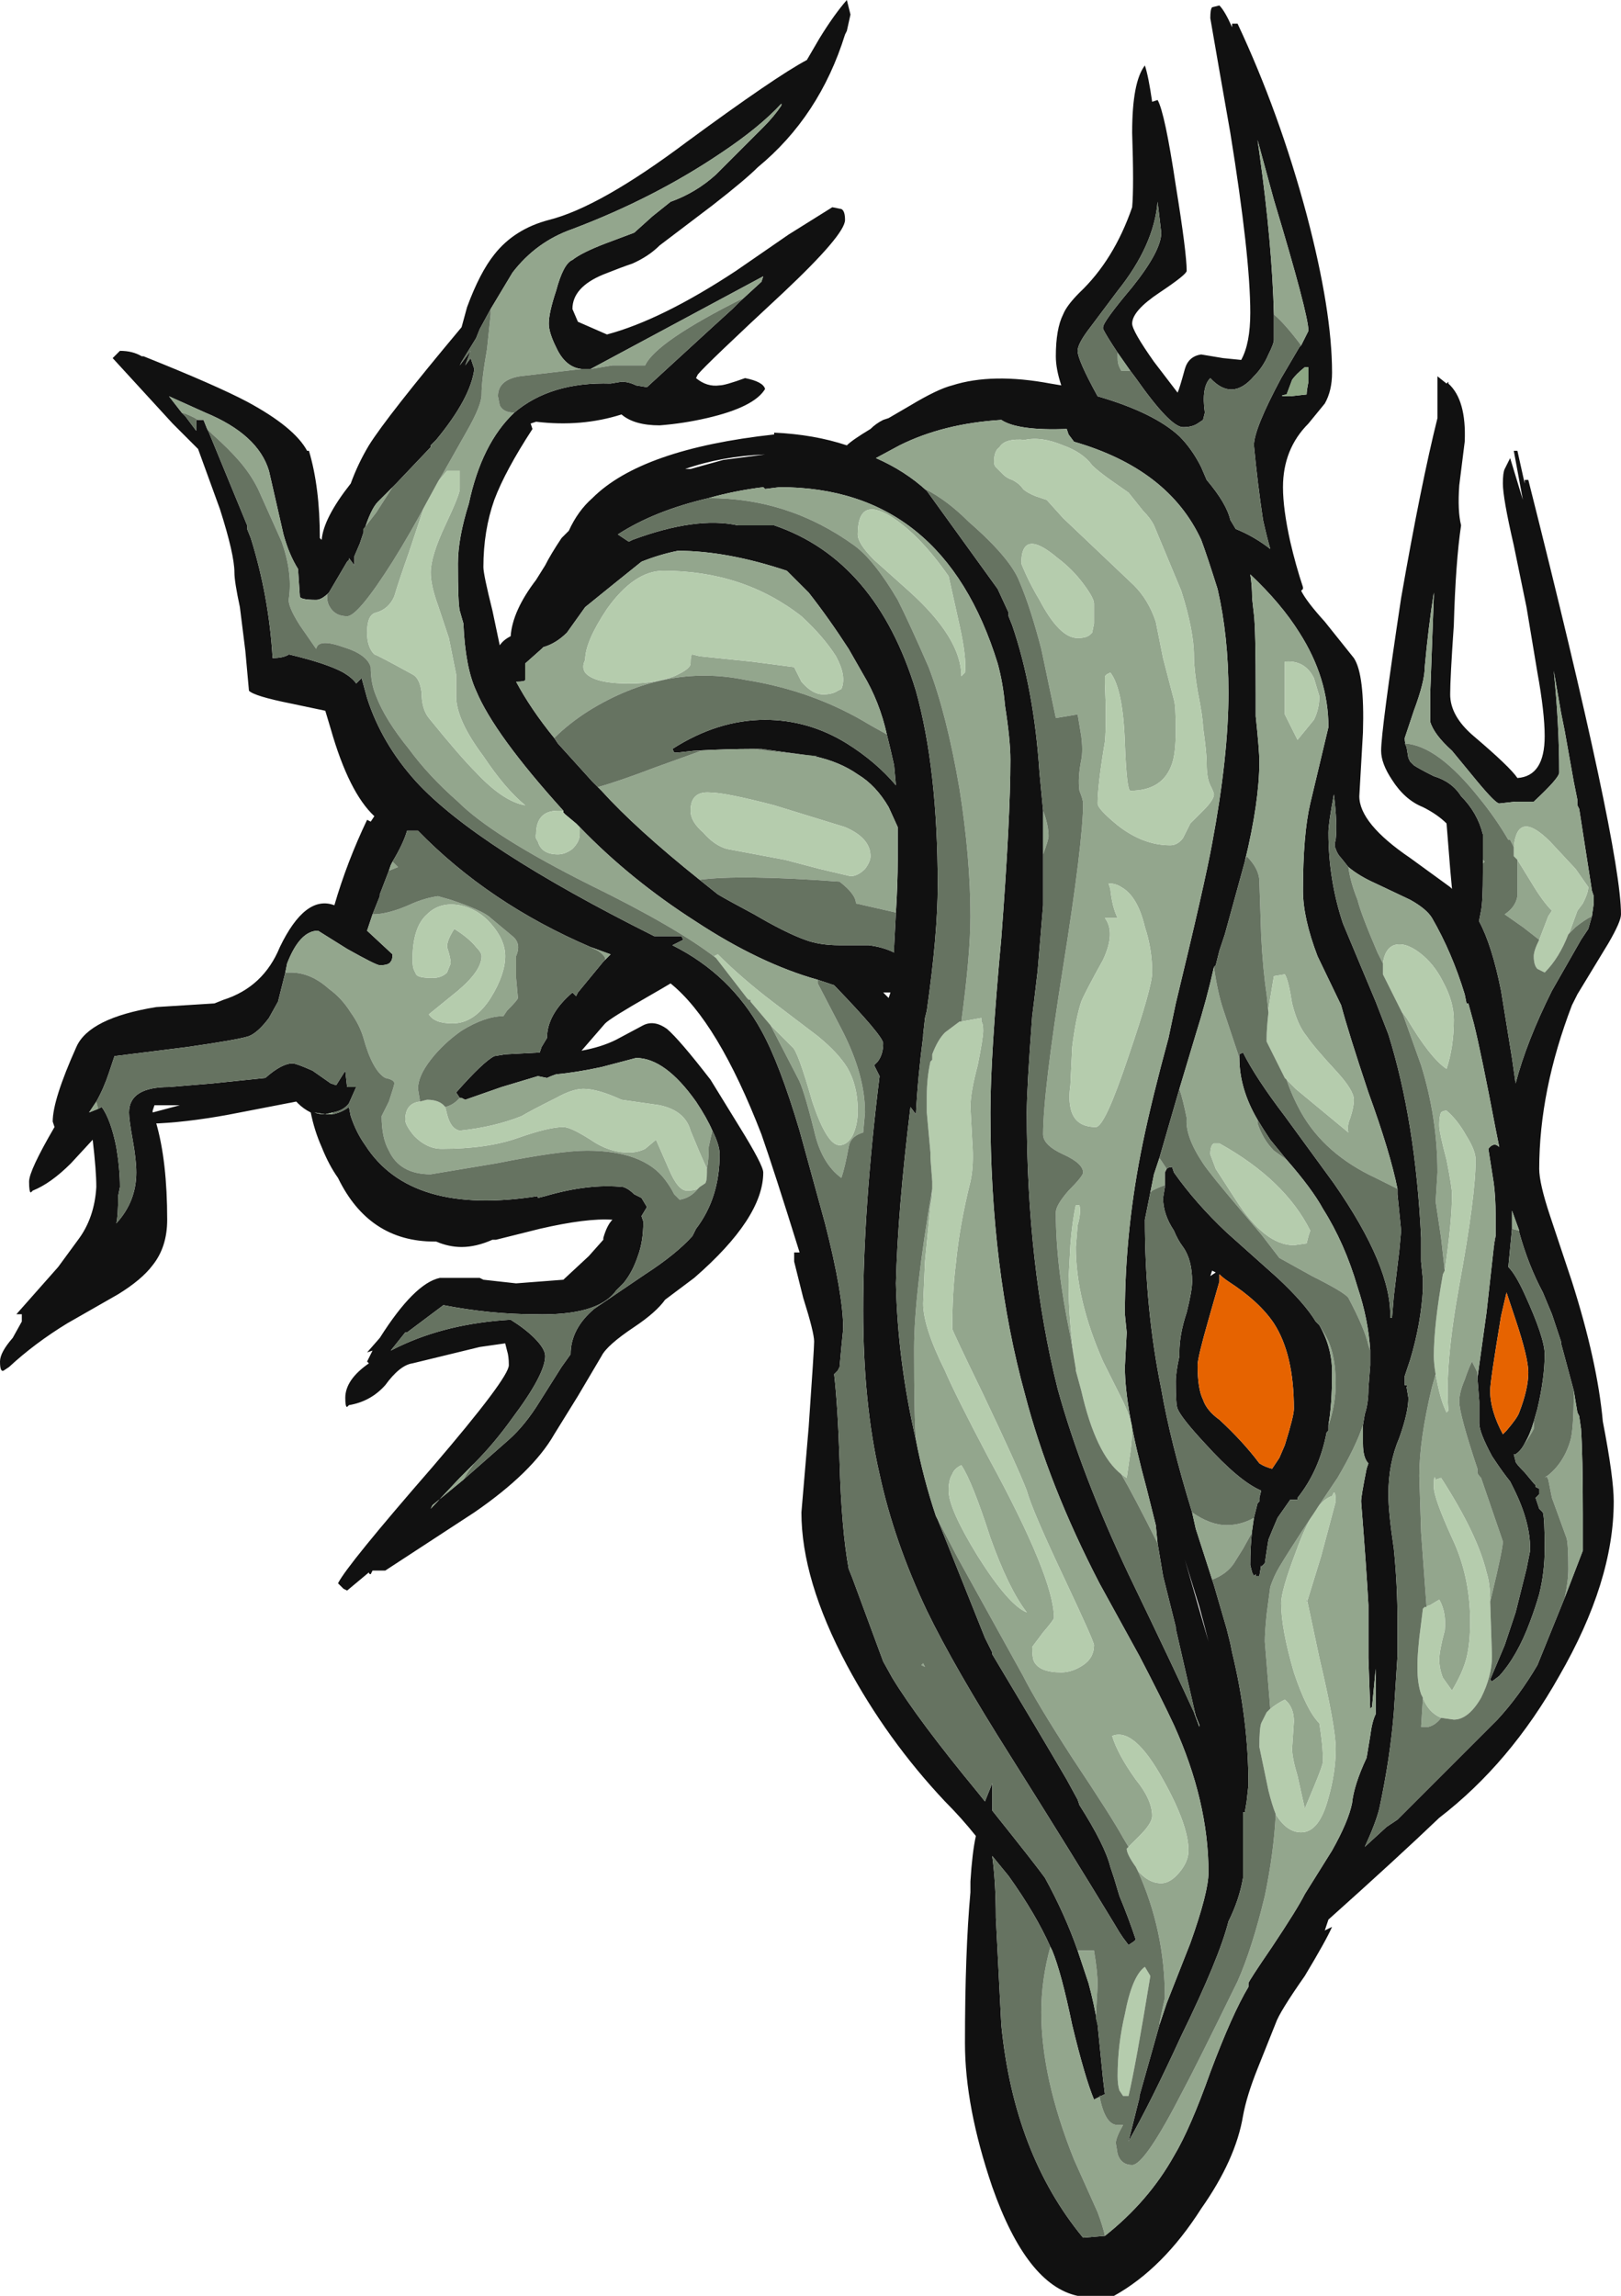 <?xml version="1.0" encoding="UTF-8" standalone="no"?>
<svg xmlns:ffdec="https://www.free-decompiler.com/flash" xmlns:xlink="http://www.w3.org/1999/xlink" ffdec:objectType="shape" height="63.15px" width="44.6px" xmlns="http://www.w3.org/2000/svg">
  <g transform="matrix(1.0, 0.0, 0.0, 1.0, 34.0, 45.25)">
    <path d="M1.8 -35.75 L2.0 -36.15 Q2.0 -36.6 1.05 -39.75 L0.6 -41.4 0.65 -41.05 Q1.0 -38.55 1.05 -36.6 L1.05 -35.9 Q1.05 -35.8 0.9 -35.5 0.75 -35.15 0.5 -34.9 -0.1 -34.2 -0.7 -34.85 -0.95 -34.6 -0.85 -33.9 L-0.9 -33.7 -1.05 -33.6 Q-1.2 -33.5 -1.45 -33.5 -1.8 -33.5 -2.75 -34.85 L-2.9 -35.05 -3.25 -35.55 Q-3.55 -36.0 -3.65 -36.2 L-3.65 -36.25 Q-3.65 -36.4 -2.85 -37.35 -2.05 -38.35 -2.05 -38.85 L-2.15 -39.7 Q-2.25 -38.5 -3.25 -37.25 L-4.0 -36.25 Q-4.35 -35.8 -4.35 -35.6 -4.35 -35.35 -3.8 -34.35 -2.25 -33.9 -1.55 -33.25 -1.2 -32.9 -0.95 -32.4 L-0.8 -32.05 Q-0.25 -31.4 -0.15 -30.95 L0.0 -30.7 Q0.5 -30.5 0.95 -30.15 0.85 -30.5 0.75 -30.95 0.6 -31.95 0.5 -33.0 0.5 -33.45 1.25 -34.85 L1.75 -35.7 1.8 -35.75 M5.55 -34.9 L5.8 -34.7 5.85 -34.75 5.85 -34.7 Q6.35 -34.25 6.3 -33.1 L6.15 -31.9 Q6.1 -31.2 6.2 -30.8 6.05 -29.8 6.0 -28.05 5.9 -26.6 5.9 -26.15 5.9 -25.55 6.55 -25.0 7.55 -24.15 7.75 -23.85 8.5 -23.9 8.5 -25.0 8.5 -25.65 8.3 -26.75 L8.0 -28.55 7.65 -30.25 Q7.35 -31.55 7.35 -31.95 7.35 -32.25 7.4 -32.35 L7.55 -32.65 7.9 -31.5 7.65 -32.85 7.75 -32.85 7.95 -31.95 7.95 -32.05 8.05 -32.05 Q10.6 -21.95 10.6 -20.1 10.6 -19.9 10.25 -19.3 L9.4 -17.9 9.25 -17.6 Q8.35 -15.25 8.35 -13.1 8.35 -12.7 8.65 -11.8 L9.25 -10.0 Q9.95 -7.8 10.1 -6.15 10.4 -4.6 10.4 -3.95 10.4 -1.75 8.9 0.85 7.55 3.25 5.6 4.75 4.45 5.85 2.55 7.55 L2.45 7.85 2.65 7.75 Q2.5 8.1 1.9 9.1 1.2 10.1 1.1 10.4 L0.6 11.65 Q0.3 12.4 0.2 12.95 0.0 14.15 -0.95 15.5 -2.0 17.15 -3.35 17.9 L-4.35 17.9 Q-5.75 17.6 -6.7 14.9 -7.45 12.7 -7.45 10.95 -7.45 8.45 -7.3 6.8 L-7.3 6.5 Q-7.25 5.7 -7.15 5.25 -7.55 4.75 -8.0 4.3 -9.6 2.6 -10.7 0.55 -11.95 -1.8 -11.95 -3.65 L-11.75 -6.0 Q-11.6 -8.15 -11.6 -8.35 -11.6 -8.6 -11.9 -9.55 L-12.15 -10.55 -12.15 -10.8 -12.0 -10.8 Q-12.7 -13.05 -13.05 -14.05 -14.25 -17.15 -15.55 -18.2 -15.8 -18.05 -16.15 -17.85 -17.2 -17.25 -17.35 -17.1 L-18.0 -16.35 Q-17.45 -16.45 -17.05 -16.65 L-16.3 -17.05 Q-16.0 -17.2 -15.65 -16.95 -15.3 -16.65 -14.45 -15.55 L-13.65 -14.25 Q-13.0 -13.2 -13.0 -13.0 -13.0 -11.75 -14.9 -10.1 -15.1 -9.95 -15.7 -9.5 -15.95 -9.15 -16.55 -8.75 -17.3 -8.25 -17.45 -7.95 L-18.1 -6.85 -18.75 -5.8 Q-19.35 -4.75 -20.95 -3.65 L-23.4 -2.05 -23.75 -2.05 -23.8 -1.95 Q-23.85 -1.95 -23.85 -2.0 L-24.45 -1.5 -24.55 -1.55 -24.7 -1.7 Q-24.45 -2.2 -22.1 -4.9 -20.0 -7.35 -20.0 -7.7 -20.0 -7.95 -20.05 -8.1 L-20.1 -8.3 -20.8 -8.2 -22.65 -7.75 Q-23.0 -7.7 -23.4 -7.15 -23.8 -6.7 -24.4 -6.6 L-24.45 -6.55 Q-24.5 -6.55 -24.5 -6.8 -24.5 -7.3 -23.85 -7.75 L-23.9 -7.8 -23.75 -8.1 -23.9 -8.05 -23.55 -8.45 Q-22.6 -9.95 -21.9 -10.1 L-20.8 -10.1 -20.7 -10.05 -19.8 -9.95 -18.5 -10.05 -17.8 -10.7 -17.4 -11.15 -17.4 -11.2 Q-17.3 -11.55 -17.15 -11.7 -17.85 -11.75 -19.15 -11.45 L-20.35 -11.15 -20.45 -11.15 Q-20.9 -10.95 -21.3 -10.95 -21.65 -10.95 -22.0 -11.1 L-22.05 -11.1 Q-23.85 -11.1 -24.7 -12.85 -24.95 -13.2 -25.15 -13.7 -25.35 -14.15 -25.45 -14.65 -25.65 -14.75 -25.8 -14.9 L-25.85 -14.95 -27.4 -14.65 Q-28.65 -14.4 -29.65 -14.35 L-29.7 -14.35 Q-29.4 -13.3 -29.4 -11.7 -29.4 -10.95 -29.8 -10.45 -30.1 -10.05 -30.75 -9.65 L-32.15 -8.85 Q-33.05 -8.3 -33.75 -7.65 L-33.9 -7.55 Q-34.0 -7.5 -34.0 -7.8 -34.0 -8.05 -33.65 -8.45 L-33.4 -8.9 -33.4 -9.1 -33.55 -9.1 -32.4 -10.4 -31.85 -11.15 Q-31.4 -11.75 -31.35 -12.6 -31.35 -13.05 -31.45 -13.9 L-32.05 -13.25 Q-32.6 -12.7 -33.1 -12.5 L-33.15 -12.45 Q-33.2 -12.45 -33.2 -12.75 -33.2 -13.05 -32.5 -14.25 L-32.55 -14.4 Q-32.55 -15.0 -31.9 -16.45 -31.55 -17.25 -29.7 -17.55 L-28.1 -17.65 -27.85 -17.75 Q-26.75 -18.1 -26.3 -19.2 -25.6 -20.65 -24.8 -20.35 -24.45 -21.55 -23.9 -22.7 L-23.8 -22.65 -23.7 -22.8 Q-24.4 -23.45 -24.9 -25.2 L-25.05 -25.7 -26.0 -25.9 Q-27.0 -26.1 -27.15 -26.25 L-27.25 -27.35 -27.4 -28.55 Q-27.55 -29.25 -27.55 -29.5 -27.55 -30.0 -27.95 -31.25 L-28.55 -32.9 -29.25 -33.6 -30.9 -35.4 -30.7 -35.6 Q-30.35 -35.6 -30.1 -35.45 L-30.05 -35.45 Q-28.05 -34.65 -27.2 -34.2 -25.9 -33.5 -25.55 -32.85 L-25.5 -32.85 Q-25.2 -31.85 -25.2 -30.45 L-25.15 -30.4 Q-25.1 -31.0 -24.35 -31.95 -24.15 -32.5 -23.85 -33.0 -23.35 -33.8 -21.3 -36.25 L-21.15 -36.8 Q-20.8 -37.75 -20.4 -38.25 -19.85 -38.95 -18.9 -39.2 -17.5 -39.55 -15.1 -41.35 -12.65 -43.15 -11.8 -43.6 L-11.45 -44.2 Q-11.05 -44.85 -10.7 -45.25 L-10.6 -44.85 -10.7 -44.4 -10.75 -44.3 Q-11.45 -42.05 -13.15 -40.65 -13.5 -40.3 -14.4 -39.6 L-15.85 -38.5 Q-16.15 -38.2 -16.6 -38.0 -16.9 -37.9 -17.4 -37.7 -18.25 -37.35 -18.25 -36.75 L-18.1 -36.4 -17.3 -36.05 Q-15.8 -36.45 -13.75 -37.8 L-12.3 -38.8 -11.1 -39.55 -10.85 -39.5 Q-10.75 -39.45 -10.75 -39.2 -10.75 -38.8 -12.45 -37.2 -14.55 -35.25 -14.8 -34.95 L-14.85 -34.85 Q-14.55 -34.6 -14.2 -34.65 -14.05 -34.65 -13.5 -34.85 -13.0 -34.75 -12.95 -34.55 -13.25 -34.05 -14.55 -33.75 -15.2 -33.6 -15.85 -33.55 -16.55 -33.55 -16.9 -33.85 -18.0 -33.5 -19.25 -33.65 L-19.4 -33.6 -19.35 -33.45 Q-20.1 -32.3 -20.4 -31.5 -20.7 -30.65 -20.7 -29.65 -20.7 -29.45 -20.45 -28.45 L-20.25 -27.5 Q-20.15 -27.65 -19.95 -27.75 -19.9 -28.45 -19.25 -29.3 L-19.0 -29.7 Q-18.85 -30.0 -18.55 -30.45 L-18.35 -30.65 Q-18.1 -31.2 -17.7 -31.55 -16.35 -32.9 -12.7 -33.3 L-12.7 -33.35 Q-11.6 -33.3 -10.7 -33.0 -10.55 -33.15 -10.05 -33.45 -9.9 -33.6 -9.7 -33.7 L-9.55 -33.75 -8.95 -34.1 Q-8.2 -34.55 -7.8 -34.65 -6.7 -35.0 -5.1 -34.7 L-4.8 -34.65 Q-4.95 -35.1 -4.95 -35.45 -4.95 -36.2 -4.75 -36.6 -4.65 -36.85 -4.3 -37.2 -3.35 -38.1 -2.85 -39.55 -2.8 -40.1 -2.85 -41.6 -2.85 -43.0 -2.5 -43.45 -2.4 -43.15 -2.3 -42.45 L-2.15 -42.5 Q-1.95 -42.15 -1.65 -40.15 -1.35 -38.3 -1.35 -37.8 -1.35 -37.7 -2.1 -37.2 -2.85 -36.7 -2.85 -36.35 -2.85 -36.15 -2.25 -35.3 L-1.6 -34.45 Q-1.55 -34.55 -1.4 -35.1 -1.3 -35.45 -0.95 -35.5 L-0.35 -35.4 0.15 -35.35 Q0.4 -35.8 0.4 -36.65 0.4 -38.2 -0.15 -41.6 -0.45 -43.3 -0.7 -44.75 -0.7 -45.0 -0.65 -45.05 L-0.45 -45.1 Q-0.3 -44.95 -0.1 -44.5 L-0.1 -44.6 0.05 -44.6 Q1.2 -42.15 1.95 -39.35 2.65 -36.7 2.65 -35.0 2.65 -34.5 2.45 -34.15 L2.0 -33.6 Q1.3 -32.9 1.3 -31.85 1.3 -31.25 1.5 -30.35 1.65 -29.7 1.85 -29.1 L1.85 -29.05 1.8 -29.0 Q1.95 -28.7 2.45 -28.15 L3.25 -27.15 Q3.55 -26.7 3.5 -25.1 L3.4 -23.35 Q3.4 -22.6 4.8 -21.65 L5.9 -20.85 5.95 -20.8 5.9 -21.35 5.8 -22.6 Q5.55 -22.85 5.15 -23.05 4.65 -23.25 4.3 -23.8 4.0 -24.25 4.0 -24.6 4.0 -25.15 4.55 -28.8 5.1 -31.95 5.55 -33.75 L5.55 -34.9 M2.0 -35.15 Q1.95 -35.15 1.9 -35.15 1.65 -34.95 1.55 -34.8 L1.4 -34.4 Q1.1 -34.35 1.5 -34.35 L1.95 -34.4 Q1.95 -34.5 2.0 -34.75 2.0 -35.0 2.0 -35.15 M4.45 -12.55 Q4.25 -13.55 3.65 -15.2 3.1 -16.85 2.9 -17.6 L2.25 -18.95 Q1.85 -20.0 1.85 -20.75 1.85 -22.3 2.05 -23.15 L2.55 -25.25 Q2.55 -26.6 1.75 -27.85 1.25 -28.65 0.4 -29.45 0.45 -29.15 0.45 -28.8 L0.5 -28.35 Q0.55 -27.95 0.55 -26.15 L0.55 -25.55 Q0.65 -24.6 0.65 -24.3 0.65 -23.2 0.25 -21.55 L-0.3 -19.55 -0.45 -19.1 -0.55 -18.7 -0.6 -18.65 Q-0.8 -17.75 -1.1 -16.8 L-1.55 -15.3 -2.1 -13.4 -2.25 -12.95 -2.35 -12.45 -2.5 -11.7 Q-2.5 -9.25 -2.05 -7.05 -1.8 -5.6 -1.2 -3.65 L-1.1 -3.2 -0.6 -1.65 -0.25 -0.45 -0.15 -0.05 -0.1 0.2 Q0.35 2.05 0.35 3.85 L0.3 4.3 0.25 4.6 0.2 4.6 0.2 4.95 Q0.2 6.1 0.2 6.4 0.1 7.0 -0.2 7.6 -0.45 8.6 -1.5 10.75 -2.35 12.6 -2.95 13.65 -2.85 13.25 -2.65 12.45 L-2.65 12.4 -2.1 10.45 -1.9 9.85 -1.25 8.2 Q-0.75 6.8 -0.75 6.25 -0.75 4.3 -1.7 2.2 -2.05 1.45 -2.65 0.3 L-3.75 -1.7 Q-5.15 -4.4 -5.8 -6.9 -6.75 -10.35 -6.75 -14.65 -6.75 -16.2 -6.45 -19.45 -6.2 -22.75 -6.2 -24.35 -6.2 -24.9 -6.35 -25.85 -6.4 -26.45 -6.55 -27.0 -8.05 -31.85 -12.55 -31.85 L-12.95 -31.8 -13.0 -31.85 Q-13.8 -31.75 -14.5 -31.55 -16.0 -31.2 -17.0 -30.55 L-16.7 -30.35 -16.6 -30.4 Q-14.85 -31.05 -13.7 -30.8 L-12.7 -30.8 Q-9.9 -29.85 -8.8 -26.25 -8.2 -24.1 -8.2 -20.9 -8.2 -19.55 -8.5 -17.45 L-8.55 -17.25 -8.6 -16.8 -8.6 -16.75 Q-8.75 -15.6 -8.8 -14.6 L-8.95 -14.8 Q-9.3 -11.95 -9.35 -9.95 -9.3 -7.8 -8.8 -5.65 -8.6 -4.6 -8.25 -3.55 L-8.2 -3.45 -6.9 -0.2 -6.7 0.2 -6.7 0.25 Q-5.35 2.5 -4.65 3.7 L-4.35 4.25 -4.3 4.4 Q-3.6 5.5 -3.45 6.1 L-3.35 6.4 -3.2 6.9 Q-2.95 7.5 -2.75 8.1 L-2.8 8.15 -2.95 8.25 -3.1 8.05 -3.2 7.9 -3.35 7.65 Q-4.5 5.75 -6.2 3.05 -7.75 0.6 -8.5 -0.95 -9.4 -2.85 -9.8 -4.7 -10.25 -6.65 -10.25 -9.2 -10.25 -12.0 -9.8 -15.65 L-9.95 -15.95 -9.85 -16.05 Q-9.7 -16.25 -9.7 -16.55 -9.7 -16.75 -11.05 -18.15 L-11.5 -18.3 Q-13.1 -18.75 -14.85 -19.9 -16.65 -21.05 -18.05 -22.5 L-18.15 -22.6 -18.45 -22.85 -18.5 -22.9 -18.5 -22.95 Q-20.4 -25.05 -20.9 -26.25 -21.2 -26.9 -21.25 -28.1 L-21.35 -28.45 Q-21.4 -28.65 -21.4 -29.75 -21.4 -30.45 -21.1 -31.4 -20.75 -33.05 -19.85 -33.9 -18.85 -34.75 -17.2 -34.7 L-16.9 -34.75 Q-16.7 -34.75 -16.5 -34.65 L-16.2 -34.6 -14.4 -36.25 -13.85 -36.75 -13.65 -36.95 -13.05 -37.5 -13.0 -37.65 -15.7 -36.2 -17.75 -35.1 -18.0 -35.1 Q-18.45 -35.15 -18.7 -35.7 -18.9 -36.1 -18.9 -36.35 -18.9 -36.65 -18.7 -37.25 -18.5 -38.0 -18.25 -38.1 -18.0 -38.3 -17.35 -38.55 L-16.55 -38.85 -16.05 -39.3 -15.55 -39.7 Q-14.85 -39.95 -14.3 -40.45 L-13.0 -41.75 Q-12.7 -42.05 -12.5 -42.35 L-12.5 -42.4 Q-13.1 -41.75 -14.15 -41.05 -16.0 -39.8 -18.25 -38.95 -19.25 -38.6 -19.9 -37.75 L-20.5 -36.75 -20.8 -36.2 -20.9 -35.95 -21.3 -35.3 -21.35 -35.2 -21.05 -35.6 -21.2 -35.2 -21.05 -35.4 -20.95 -35.1 Q-21.05 -34.3 -22.0 -33.15 L-22.15 -33.0 -22.15 -32.95 -23.1 -31.95 -23.2 -31.85 -23.6 -31.45 Q-23.8 -31.25 -24.0 -30.6 L-24.1 -30.3 -24.25 -29.95 -24.25 -29.7 -24.4 -29.9 -24.4 -29.85 -24.45 -29.8 -24.95 -28.95 Q-25.15 -28.75 -25.3 -28.75 -25.75 -28.75 -25.75 -28.85 L-25.8 -29.6 Q-26.05 -30.0 -26.2 -30.55 L-26.6 -32.3 Q-26.9 -33.3 -28.35 -33.9 L-29.35 -34.35 -29.0 -33.9 -28.9 -33.8 -28.6 -33.4 -28.6 -33.7 -28.55 -33.7 -28.4 -33.7 -28.3 -33.45 -28.25 -33.35 -27.2 -30.8 -27.2 -30.7 -27.1 -30.45 Q-26.6 -28.85 -26.5 -27.15 -26.2 -27.15 -26.05 -27.25 -25.0 -27.0 -24.55 -26.75 -24.3 -26.6 -24.2 -26.45 L-24.05 -26.6 -23.9 -26.05 Q-23.5 -24.8 -22.55 -23.75 -20.9 -21.95 -16.0 -19.5 L-15.25 -19.5 -15.2 -19.4 -15.5 -19.25 Q-13.9 -18.45 -13.05 -16.9 -12.55 -16.0 -12.0 -14.15 L-11.3 -11.6 Q-10.8 -9.65 -10.8 -8.7 L-10.85 -8.2 -10.9 -7.65 -10.95 -7.55 -11.05 -7.45 Q-10.95 -6.6 -10.9 -5.05 -10.85 -3.2 -10.65 -2.1 L-10.55 -1.85 -9.7 0.45 -9.45 0.9 Q-8.75 2.05 -7.1 4.05 L-6.9 4.3 -6.7 3.8 -6.7 4.55 Q-5.5 6.05 -5.25 6.4 -4.7 7.4 -4.35 8.4 -4.2 8.85 -4.05 9.3 -3.9 9.85 -3.8 10.45 L-3.65 11.95 -3.6 12.35 -3.7 12.4 Q-3.8 12.45 -3.9 12.5 -4.15 11.9 -4.5 10.45 -4.8 9.0 -5.05 8.4 L-5.1 8.3 Q-5.5 7.4 -6.25 6.35 L-6.7 5.8 Q-6.6 6.55 -6.6 7.5 L-6.45 10.45 Q-6.1 14.0 -4.2 16.3 L-3.6 16.25 Q-2.4 15.3 -1.7 14.05 -1.25 13.3 -0.7 11.75 -0.1 10.15 0.35 9.4 L0.35 9.3 Q0.35 9.25 1.0 8.3 1.7 7.25 1.9 6.85 L2.65 5.65 Q3.1 4.85 3.2 4.35 3.25 3.85 3.6 3.1 L3.7 2.5 Q3.75 2.1 3.85 1.9 L3.85 0.65 3.75 1.7 3.7 1.75 3.65 0.35 3.65 -1.1 Q3.6 -2.05 3.45 -3.95 3.45 -4.1 3.6 -4.85 L3.65 -5.0 Q3.5 -5.15 3.5 -5.55 L3.5 -6.05 3.55 -6.35 Q3.65 -6.65 3.65 -7.05 L3.7 -7.7 3.7 -8.1 Q3.65 -8.95 3.35 -9.85 3.0 -11.05 2.4 -12.0 2.1 -12.55 1.4 -13.35 L0.95 -13.9 Q0.75 -14.2 0.6 -14.45 0.1 -15.3 0.1 -16.15 L0.1 -16.25 0.2 -16.3 Q0.55 -15.6 1.35 -14.55 L2.7 -12.7 Q4.3 -10.4 4.25 -9.0 L4.3 -9.0 4.35 -9.6 4.5 -10.85 4.55 -11.4 4.45 -12.4 4.45 -12.55 M9.8 -20.05 L9.85 -20.4 9.85 -20.6 9.8 -20.75 9.45 -23.0 9.4 -23.1 9.4 -23.25 9.3 -23.75 9.05 -25.15 8.95 -25.65 8.75 -26.8 Q8.9 -25.3 8.9 -24.0 8.9 -23.85 8.2 -23.2 L7.7 -23.2 7.25 -23.15 Q7.15 -23.15 6.65 -23.75 L5.95 -24.6 Q5.45 -25.05 5.35 -25.4 5.35 -25.55 5.35 -26.15 L5.45 -28.85 5.45 -28.95 Q5.3 -28.0 5.2 -26.9 5.2 -26.5 4.9 -25.7 L4.65 -24.95 Q4.65 -24.8 4.7 -24.7 L4.75 -24.4 4.8 -24.3 4.9 -24.2 Q5.05 -24.1 5.45 -23.9 5.95 -23.75 6.2 -23.35 6.65 -22.9 6.8 -22.3 L6.8 -21.6 6.8 -21.5 6.8 -21.25 Q6.8 -20.45 6.75 -20.2 L6.7 -19.95 6.7 -19.9 Q7.05 -19.25 7.3 -18.0 L7.6 -16.15 7.7 -15.45 Q8.0 -16.6 8.7 -18.0 L9.5 -19.4 9.7 -19.7 9.8 -20.05 M3.1 -21.4 L2.9 -21.65 Q2.8 -21.75 2.75 -21.9 2.7 -22.0 2.75 -22.15 2.8 -22.6 2.7 -23.4 2.55 -22.6 2.55 -22.35 2.55 -21.05 2.95 -19.85 L3.85 -17.7 4.2 -16.8 Q4.95 -14.4 5.1 -11.2 L5.1 -10.55 5.15 -10.05 5.15 -9.8 Q5.1 -8.85 4.8 -7.85 L4.65 -7.4 4.65 -7.15 Q4.75 -7.15 4.7 -7.1 L4.75 -6.8 Q4.75 -6.4 4.5 -5.7 4.2 -5.0 4.2 -4.15 4.2 -3.65 4.35 -2.65 4.45 -1.65 4.45 -0.65 L4.45 0.3 4.35 1.85 Q4.25 3.1 3.95 4.5 3.85 4.9 3.55 5.55 L4.15 5.0 4.45 4.8 7.2 2.05 Q7.8 1.4 8.3 0.55 L9.05 -1.3 9.55 -2.6 9.55 -3.6 Q9.55 -5.2 9.5 -5.95 L9.45 -6.3 9.4 -6.4 9.3 -7.0 8.95 -8.3 8.95 -8.35 8.7 -9.1 8.45 -9.7 Q8.05 -10.45 7.8 -11.35 L7.8 -11.4 7.6 -11.95 7.6 -11.45 7.5 -10.4 Q7.7 -10.2 7.95 -9.65 8.5 -8.45 8.5 -8.0 8.5 -7.35 8.3 -6.5 L8.2 -6.15 Q8.1 -5.8 7.95 -5.55 7.85 -5.35 7.7 -5.25 L7.65 -5.25 7.7 -5.05 Q7.7 -5.0 7.95 -4.75 L8.2 -4.45 8.25 -4.4 8.25 -4.35 8.35 -4.3 8.35 -4.15 8.25 -4.05 8.35 -3.75 8.45 -3.65 Q8.5 -3.5 8.5 -2.65 8.5 -2.0 8.35 -1.4 8.25 -1.05 8.1 -0.65 7.75 0.3 7.25 0.85 L7.05 1.0 7.0 0.95 7.4 0.0 7.7 -0.9 8.0 -2.1 8.1 -2.6 8.1 -2.65 Q8.1 -3.4 7.65 -4.3 L7.55 -4.5 Q7.35 -4.75 7.15 -5.05 L7.05 -5.2 Q6.7 -5.85 6.7 -6.1 L6.7 -6.7 6.65 -7.35 6.9 -9.15 7.1 -10.95 7.15 -11.25 7.15 -11.85 Q7.15 -12.3 7.1 -12.7 L6.95 -13.65 Q7.1 -13.85 7.25 -13.7 L7.15 -14.2 Q6.75 -16.3 6.55 -17.1 L6.4 -17.65 6.35 -17.65 6.3 -17.9 Q5.95 -19.05 5.4 -20.0 5.25 -20.25 4.8 -20.5 L3.85 -20.95 Q3.4 -21.15 3.1 -21.4 M7.45 -9.7 L7.3 -9.05 Q7.0 -7.25 7.0 -7.0 7.0 -6.45 7.35 -5.8 L7.45 -5.9 Q7.75 -6.25 7.8 -6.4 8.05 -7.05 8.05 -7.5 8.05 -7.9 7.7 -8.95 L7.45 -9.7 M2.55 -6.05 L2.55 -5.9 2.5 -5.85 Q2.3 -4.8 1.7 -4.05 L1.7 -4.0 1.5 -4.0 1.15 -3.5 Q1.0 -3.15 0.9 -2.9 0.85 -2.6 0.8 -2.25 L0.7 -2.15 0.7 -2.2 0.65 -1.9 0.55 -1.9 0.55 -1.95 0.5 -1.9 0.45 -2.0 0.4 -2.2 Q0.4 -2.7 0.45 -3.15 L0.5 -3.5 0.6 -3.9 0.65 -3.95 0.65 -4.05 0.7 -4.25 Q0.1 -4.5 -0.85 -5.55 -1.5 -6.25 -1.6 -6.5 -1.65 -6.6 -1.65 -7.25 -1.65 -7.5 -1.55 -7.95 L-1.55 -8.05 Q-1.55 -8.55 -1.35 -9.15 -1.2 -9.75 -1.2 -10.0 -1.2 -10.6 -1.45 -10.95 -1.6 -11.15 -1.7 -11.4 -2.0 -11.85 -2.0 -12.3 L-1.95 -12.6 -1.95 -12.65 -1.95 -13.0 -1.9 -13.1 Q-1.85 -13.15 -1.75 -13.15 L-1.7 -13.0 Q-1.1 -12.15 -0.25 -11.35 L1.15 -10.1 Q1.9 -9.4 2.2 -8.9 L2.3 -8.8 Q2.65 -8.2 2.65 -7.5 2.65 -6.6 2.55 -6.05 M1.2 -5.15 L1.35 -5.5 Q1.6 -6.3 1.6 -6.5 1.6 -8.0 1.05 -8.85 0.65 -9.45 -0.2 -10.0 -0.35 -10.1 -0.45 -10.2 L-0.45 -10.0 -0.75 -8.95 Q-1.05 -7.9 -1.05 -7.7 -1.05 -7.05 -0.9 -6.75 -0.8 -6.45 -0.45 -6.2 0.2 -5.6 0.65 -5.0 0.8 -4.9 1.0 -4.85 L1.2 -5.15 M-12.95 -32.75 Q-14.15 -32.7 -15.15 -32.35 L-15.0 -32.35 -14.1 -32.6 -12.95 -32.75 M-9.6 -25.05 Q-9.8 -25.95 -10.25 -26.7 L-10.65 -27.4 Q-11.2 -28.25 -11.75 -28.95 L-12.35 -29.55 Q-14.0 -30.1 -15.35 -30.1 -15.85 -30.0 -16.35 -29.8 -17.1 -29.2 -17.9 -28.55 L-18.4 -27.85 Q-18.7 -27.55 -19.05 -27.45 L-19.1 -27.4 -19.55 -27.0 -19.55 -26.55 Q-19.55 -26.5 -19.8 -26.5 -19.4 -25.75 -18.75 -24.95 L-18.65 -24.8 -17.7 -23.75 -17.55 -23.6 -17.45 -23.5 Q-16.5 -22.45 -14.75 -21.05 L-14.25 -20.65 Q-14.0 -20.5 -13.25 -20.1 -12.4 -19.6 -11.85 -19.4 -11.45 -19.25 -10.9 -19.25 L-10.1 -19.25 Q-9.7 -19.2 -9.4 -19.05 L-9.4 -19.2 -9.35 -20.15 Q-9.3 -20.95 -9.3 -21.6 L-9.3 -22.5 -9.55 -23.05 Q-9.9 -23.65 -10.4 -23.95 -10.9 -24.3 -11.6 -24.45 L-13.05 -24.65 -13.25 -24.65 Q-14.0 -24.65 -14.9 -24.6 L-15.35 -24.55 -15.45 -24.55 -15.5 -24.65 Q-14.25 -25.45 -12.95 -25.45 -11.75 -25.45 -10.7 -24.8 -9.9 -24.3 -9.35 -23.65 L-9.4 -24.2 Q-9.5 -24.65 -9.6 -25.05 M-2.15 -2.8 L-2.2 -3.3 -2.45 -4.3 Q-3.05 -6.5 -3.05 -7.65 L-3.0 -8.6 -3.05 -9.1 Q-3.05 -11.45 -2.55 -13.85 -2.3 -15.05 -1.85 -16.7 L-1.65 -17.65 Q-0.85 -20.95 -0.65 -22.05 -0.2 -24.45 -0.2 -26.2 -0.2 -27.75 -0.5 -29.05 -0.8 -30.0 -0.95 -30.4 -1.85 -32.35 -4.45 -33.1 L-4.6 -33.3 -4.65 -33.45 Q-6.0 -33.4 -6.45 -33.7 -8.05 -33.6 -9.25 -33.0 L-9.9 -32.65 Q-9.1 -32.3 -8.5 -31.75 L-6.55 -29.05 -6.25 -28.4 -6.25 -28.3 -6.15 -28.05 Q-5.55 -26.3 -5.4 -24.0 L-5.3 -22.95 -5.3 -21.75 -5.3 -20.35 -5.45 -18.55 -5.55 -17.7 -5.6 -17.3 Q-5.75 -15.3 -5.75 -14.65 -5.75 -10.45 -4.9 -7.05 -4.25 -4.7 -2.95 -1.95 -1.6 0.85 -1.15 1.85 L-1.0 2.25 -1.0 2.2 -1.1 1.95 -1.65 -0.45 -1.65 -0.5 -2.0 -1.9 -2.15 -2.8 M-23.2 -21.55 L-23.25 -21.45 -23.3 -21.3 -23.55 -20.65 -23.55 -20.6 -23.75 -20.1 -23.9 -19.65 -23.2 -19.0 Q-23.2 -18.85 -23.25 -18.8 -23.3 -18.7 -23.55 -18.7 -23.65 -18.7 -24.45 -19.15 L-25.25 -19.65 Q-25.75 -19.65 -26.1 -18.75 L-26.15 -18.5 -26.35 -17.7 -26.6 -17.25 Q-26.9 -16.85 -27.15 -16.75 -27.45 -16.65 -28.85 -16.45 L-30.85 -16.2 -31.0 -15.75 Q-31.15 -15.3 -31.35 -14.95 L-31.55 -14.65 -31.3 -14.75 -31.2 -14.8 Q-30.95 -14.45 -30.8 -13.7 -30.7 -13.1 -30.7 -12.6 L-30.75 -12.35 Q-30.75 -11.8 -30.8 -11.6 -30.25 -12.2 -30.25 -13.0 -30.25 -13.35 -30.35 -13.9 -30.45 -14.45 -30.45 -14.65 -30.45 -15.35 -29.35 -15.35 L-28.15 -15.45 -26.7 -15.6 Q-26.25 -16.0 -25.95 -16.0 -25.85 -16.0 -25.4 -15.8 L-24.9 -15.45 -24.75 -15.4 -24.5 -15.8 -24.45 -15.35 -24.2 -15.35 -24.4 -14.9 Q-24.55 -14.7 -24.85 -14.65 L-25.05 -14.6 -25.35 -14.65 Q-25.2 -14.6 -25.05 -14.6 L-24.85 -14.6 Q-24.6 -14.65 -24.4 -14.8 L-24.35 -14.55 Q-24.2 -14.1 -23.95 -13.75 -22.7 -11.8 -19.2 -12.35 L-19.2 -12.3 -19.0 -12.35 Q-17.8 -12.7 -16.85 -12.6 -16.7 -12.55 -16.55 -12.4 L-16.35 -12.3 -16.2 -12.05 -16.35 -11.8 -16.3 -11.65 Q-16.3 -11.1 -16.45 -10.7 -16.6 -10.25 -16.85 -9.95 L-17.05 -9.75 Q-17.55 -9.05 -19.3 -9.1 -20.5 -9.1 -21.8 -9.35 L-22.8 -8.6 -22.85 -8.6 -23.25 -8.1 -23.05 -8.2 Q-21.7 -8.85 -19.95 -8.95 -19.55 -8.7 -19.3 -8.45 -19.0 -8.15 -19.0 -7.95 -19.0 -7.45 -19.9 -6.25 -20.4 -5.55 -20.95 -5.0 L-21.35 -4.6 -22.15 -3.75 -22.1 -3.85 -21.25 -4.55 -20.0 -5.65 Q-19.55 -6.05 -19.15 -6.7 L-18.55 -7.65 -18.3 -8.0 Q-18.3 -8.7 -17.65 -9.25 L-16.25 -10.2 Q-15.4 -10.75 -14.95 -11.25 L-14.85 -11.45 Q-14.2 -12.3 -14.2 -13.5 -14.2 -13.75 -14.4 -14.15 -14.55 -14.5 -14.85 -14.95 -15.7 -16.15 -16.5 -16.15 L-17.45 -15.9 Q-18.15 -15.75 -18.7 -15.7 -18.85 -15.65 -18.95 -15.6 L-19.2 -15.65 -20.2 -15.35 -21.2 -15.0 -21.3 -15.05 -21.35 -15.05 -21.45 -15.2 Q-20.7 -16.05 -20.4 -16.2 L-20.1 -16.25 -19.15 -16.3 -19.1 -16.45 -18.95 -16.7 Q-18.95 -17.35 -18.25 -17.95 L-18.15 -17.85 -18.1 -17.95 -17.4 -18.8 -17.35 -18.85 -17.2 -19.0 -17.75 -19.2 Q-20.55 -20.4 -22.5 -22.4 L-22.8 -22.4 Q-22.9 -22.05 -23.2 -21.55 M-29.8 -14.65 L-29.05 -14.85 -29.75 -14.85 -29.8 -14.7 -29.8 -14.65 M-9.7 -17.95 L-9.55 -17.8 -9.5 -17.95 -9.7 -17.95 M-0.65 -10.3 L-0.7 -10.15 -0.55 -10.25 -0.65 -10.3 M-2.15 -4.55 L-2.15 -4.55 M-1.0 -1.05 L-1.4 -2.35 -0.75 -0.1 Q-0.85 -0.5 -1.0 -1.05" fill="#111111" fill-rule="evenodd" stroke="none"/>
    <path d="M7.45 -9.7 L7.7 -8.95 Q8.05 -7.9 8.05 -7.5 8.05 -7.05 7.8 -6.4 7.75 -6.25 7.45 -5.9 L7.35 -5.8 Q7.0 -6.45 7.0 -7.0 7.0 -7.25 7.3 -9.05 L7.45 -9.7 M1.2 -5.15 L1.0 -4.85 Q0.8 -4.9 0.65 -5.0 0.2 -5.6 -0.45 -6.2 -0.8 -6.45 -0.9 -6.75 -1.05 -7.05 -1.05 -7.7 -1.05 -7.9 -0.75 -8.95 L-0.45 -10.0 -0.45 -10.2 Q-0.35 -10.1 -0.2 -10.0 0.65 -9.45 1.05 -8.85 1.6 -8.0 1.6 -6.5 1.6 -6.3 1.35 -5.5 L1.2 -5.15" fill="#e66300" fill-rule="evenodd" stroke="none"/>
    <path d="M2.0 -35.15 Q2.0 -35.0 2.0 -34.75 1.95 -34.5 1.95 -34.4 L1.5 -34.35 Q1.1 -34.35 1.4 -34.4 L1.55 -34.8 Q1.65 -34.95 1.9 -35.15 1.95 -35.15 2.0 -35.15" fill="#8da684" fill-rule="evenodd" stroke="none"/>
    <path d="M1.05 -36.6 Q1.0 -38.55 0.65 -41.05 L0.6 -41.4 1.05 -39.75 Q2.0 -36.6 2.0 -36.15 L1.8 -35.75 Q1.35 -36.35 1.05 -36.6 M-3.25 -35.55 L-2.9 -35.05 -3.15 -35.05 -3.2 -35.15 Q-3.25 -35.25 -3.25 -35.4 L-3.25 -35.55 M0.25 -21.55 Q0.65 -23.2 0.65 -24.3 0.65 -24.6 0.55 -25.55 L0.55 -26.15 Q0.55 -27.95 0.5 -28.35 L0.45 -28.8 Q0.45 -29.15 0.4 -29.45 1.25 -28.65 1.75 -27.85 2.55 -26.6 2.55 -25.25 L2.05 -23.15 Q1.85 -22.3 1.85 -20.75 1.85 -20.0 2.25 -18.95 L2.9 -17.6 Q3.1 -16.85 3.65 -15.2 4.25 -13.55 4.45 -12.55 L3.85 -12.85 Q2.45 -13.5 1.8 -14.65 1.55 -15.1 1.4 -15.55 L1.65 -15.3 3.1 -14.1 Q3.05 -14.25 3.15 -14.5 3.25 -14.8 3.25 -15.0 3.25 -15.25 2.8 -15.75 2.15 -16.45 1.95 -16.75 1.7 -17.05 1.55 -17.65 1.45 -18.3 1.35 -18.45 L1.05 -18.4 0.9 -17.5 0.9 -17.4 0.85 -17.9 Q0.75 -18.55 0.7 -19.5 L0.65 -21.0 Q0.65 -21.35 0.3 -21.7 L0.25 -21.55 M0.1 -16.15 Q0.1 -15.3 0.6 -14.45 L0.6 -14.35 Q0.75 -13.9 1.05 -13.6 L1.4 -13.35 Q2.1 -12.55 2.4 -12.0 3.0 -11.05 3.35 -9.85 3.65 -8.95 3.7 -8.1 L3.65 -8.25 Q3.55 -8.7 3.1 -9.55 3.0 -9.7 2.1 -10.15 L1.2 -10.65 0.7 -11.3 0.15 -11.95 Q-0.7 -12.95 -0.9 -13.25 -1.4 -14.0 -1.35 -14.5 -1.45 -15.0 -1.55 -15.3 L-1.1 -16.8 Q-0.8 -17.75 -0.6 -18.65 -0.5 -17.95 -0.35 -17.5 L0.1 -16.15 M3.5 -6.05 L3.5 -5.55 Q3.5 -5.15 3.65 -5.0 L3.6 -4.85 Q3.45 -4.1 3.45 -3.95 3.6 -2.05 3.65 -1.1 L3.65 0.35 3.7 1.75 3.75 1.7 3.85 0.65 3.85 1.9 Q3.75 2.1 3.7 2.5 L3.6 3.1 Q3.25 3.85 3.2 4.35 3.1 4.85 2.65 5.65 L1.9 6.85 Q1.7 7.25 1.0 8.3 0.35 9.25 0.35 9.3 L0.35 9.4 Q-0.1 10.15 -0.7 11.75 -1.25 13.3 -1.7 14.05 -2.4 15.3 -3.6 16.25 -3.65 16.0 -3.8 15.6 L-4.45 14.15 Q-5.35 11.9 -5.35 10.1 -5.35 9.2 -5.1 8.3 L-5.05 8.4 Q-4.8 9.0 -4.5 10.45 -4.15 11.9 -3.9 12.5 -3.8 12.45 -3.7 12.4 L-3.75 12.4 Q-3.6 13.2 -3.25 13.2 L-3.1 13.2 Q-3.3 13.55 -3.3 13.7 L-3.25 14.0 Q-3.15 14.3 -2.85 14.3 -2.5 14.3 -1.45 12.25 -1.1 11.6 0.05 9.25 0.45 8.35 0.8 6.9 1.05 5.7 1.1 4.65 1.4 5.15 1.8 5.15 2.3 5.15 2.55 4.2 2.75 3.5 2.75 2.85 2.75 2.25 2.3 0.35 L1.95 -1.3 1.95 -1.15 2.35 -2.45 2.75 -3.95 Q2.75 -4.2 2.7 -4.2 L2.65 -4.1 Q2.15 -3.95 1.65 -2.55 1.25 -1.5 1.25 -1.15 1.25 -0.45 1.6 0.75 1.95 1.8 2.3 2.15 2.4 2.75 2.4 3.2 2.4 3.3 2.15 3.9 L1.9 4.5 1.7 3.6 Q1.55 3.1 1.55 2.85 L1.6 2.1 Q1.6 1.7 1.35 1.5 1.05 1.65 0.85 1.85 L0.95 1.75 0.8 -0.1 Q0.8 -0.35 0.85 -0.85 L0.95 -1.6 Q1.05 -1.9 1.2 -2.15 1.65 -2.9 2.8 -4.6 3.3 -5.45 3.5 -6.05 M-3.8 10.45 Q-3.9 9.85 -4.05 9.3 -4.2 8.85 -4.35 8.4 L-3.9 8.4 Q-3.8 9.0 -3.8 9.35 L-3.85 10.25 -3.8 10.45 M-28.3 -33.45 L-28.4 -33.7 -28.55 -33.7 Q-28.8 -33.85 -29.0 -33.9 L-29.35 -34.35 -28.35 -33.9 Q-26.9 -33.3 -26.6 -32.3 L-26.2 -30.55 Q-26.05 -30.0 -25.8 -29.6 L-25.75 -28.85 Q-25.75 -28.75 -25.3 -28.75 -25.15 -28.75 -24.95 -28.95 L-25.0 -28.9 -25.0 -28.85 Q-25.0 -28.7 -24.95 -28.6 -24.8 -28.3 -24.45 -28.3 -24.15 -28.3 -23.2 -29.8 -22.7 -30.6 -22.25 -31.45 L-22.35 -31.25 -22.75 -30.05 Q-23.05 -29.2 -23.15 -28.85 -23.3 -28.5 -23.65 -28.4 -23.9 -28.35 -23.9 -27.85 -23.9 -27.45 -23.7 -27.25 -23.65 -27.25 -22.65 -26.7 -22.45 -26.6 -22.4 -26.2 -22.4 -25.75 -22.2 -25.5 -21.35 -24.45 -20.9 -24.0 -20.15 -23.2 -19.55 -23.1 -20.1 -23.55 -20.7 -24.45 -21.45 -25.45 -21.45 -26.1 L-21.45 -26.7 -21.65 -27.7 -21.95 -28.6 Q-22.15 -29.15 -22.15 -29.5 -22.15 -29.95 -21.75 -30.8 -21.35 -31.65 -21.35 -31.8 -21.35 -32.2 -21.35 -32.3 L-21.7 -32.3 -21.95 -32.0 -21.8 -32.25 -21.15 -33.4 Q-20.75 -34.1 -20.75 -34.4 -20.75 -34.8 -20.6 -35.65 L-20.5 -36.6 -20.5 -36.75 -19.9 -37.75 Q-19.25 -38.6 -18.25 -38.95 -16.0 -39.8 -14.15 -41.05 -13.1 -41.75 -12.5 -42.4 L-12.5 -42.35 Q-12.7 -42.05 -13.0 -41.75 L-14.3 -40.45 Q-14.85 -39.95 -15.55 -39.7 L-16.05 -39.3 -16.55 -38.85 -17.35 -38.55 Q-18.0 -38.3 -18.25 -38.1 -18.5 -38.0 -18.7 -37.25 -18.9 -36.65 -18.9 -36.35 -18.9 -36.1 -18.7 -35.7 -18.45 -35.15 -18.0 -35.1 L-19.7 -34.9 Q-20.3 -34.8 -20.3 -34.35 L-20.25 -34.1 Q-20.15 -33.9 -19.85 -33.9 -20.75 -33.05 -21.1 -31.4 -21.4 -30.45 -21.4 -29.75 -21.4 -28.65 -21.35 -28.45 L-21.25 -28.1 Q-21.2 -26.9 -20.9 -26.25 -20.4 -25.05 -18.5 -22.95 L-18.65 -22.95 Q-19.25 -22.95 -19.25 -22.3 -19.3 -22.25 -19.2 -22.1 -19.1 -21.75 -18.65 -21.75 -18.45 -21.75 -18.25 -21.9 -18.05 -22.1 -18.05 -22.3 L-18.05 -22.5 Q-16.65 -21.05 -14.85 -19.9 -13.1 -18.75 -11.5 -18.3 L-11.5 -18.2 -10.85 -16.95 Q-10.2 -15.7 -10.2 -14.65 L-10.25 -14.1 Q-10.6 -14.0 -10.65 -13.7 -10.75 -13.15 -10.85 -12.85 -11.4 -13.25 -11.6 -14.15 -11.9 -15.35 -12.05 -15.6 L-12.8 -17.05 -12.2 -16.45 Q-12.05 -16.35 -11.65 -14.95 -11.25 -13.75 -10.9 -13.75 -10.7 -13.75 -10.55 -14.0 -10.4 -14.3 -10.4 -14.7 -10.4 -15.4 -10.7 -15.9 -10.95 -16.3 -11.5 -16.75 L-12.75 -17.7 Q-13.6 -18.35 -14.25 -19.0 L-14.35 -18.95 -14.3 -18.9 Q-15.4 -19.75 -17.75 -20.9 -20.45 -22.25 -21.4 -23.2 -22.2 -23.9 -22.75 -24.65 -23.4 -25.45 -23.65 -26.1 -23.8 -26.45 -23.8 -26.9 -23.9 -27.25 -24.55 -27.45 -25.25 -27.7 -25.3 -27.4 L-25.75 -28.05 Q-26.1 -28.6 -26.05 -28.8 -25.95 -29.5 -26.25 -30.35 L-26.9 -31.8 Q-27.1 -32.2 -27.4 -32.55 -27.7 -32.9 -28.15 -33.3 L-28.3 -33.45 M-24.0 -30.6 Q-23.8 -31.25 -23.6 -31.45 L-23.2 -31.85 -23.65 -31.15 -24.0 -30.7 -24.0 -30.6 M-17.75 -35.1 L-15.7 -36.2 -13.0 -37.65 -13.05 -37.5 -13.65 -36.95 -13.55 -37.05 Q-15.95 -35.85 -16.25 -35.2 L-17.15 -35.2 -17.75 -35.1 M-8.25 -3.55 Q-8.6 -4.6 -8.8 -5.65 L-8.8 -5.7 Q-8.85 -6.2 -8.85 -8.15 -8.85 -9.65 -8.35 -12.55 -8.35 -12.3 -8.4 -12.1 L-8.55 -10.55 -8.6 -9.4 Q-8.6 -8.75 -8.0 -7.55 -7.7 -6.85 -6.8 -5.15 -5.0 -1.85 -5.0 -0.75 -5.0 -0.7 -5.3 -0.35 L-5.6 0.05 Q-5.6 0.35 -5.55 0.45 -5.4 0.75 -4.8 0.75 -4.5 0.75 -4.2 0.55 -3.9 0.35 -3.9 0.0 -3.9 -0.1 -4.7 -1.8 -5.6 -3.7 -5.75 -4.25 -6.0 -4.9 -6.95 -6.9 -7.8 -8.65 -7.8 -8.7 -7.8 -9.7 -7.7 -10.5 -7.6 -11.55 -7.3 -12.75 -7.2 -13.2 -7.25 -13.85 L-7.3 -14.8 Q-7.3 -15.2 -7.1 -15.95 -6.95 -16.7 -6.95 -16.9 -6.95 -17.1 -7.0 -17.15 L-7.0 -17.25 -7.55 -17.15 Q-7.3 -19.0 -7.3 -20.05 -7.3 -21.65 -7.6 -23.55 -7.95 -25.6 -8.45 -26.9 -8.95 -28.05 -9.3 -28.75 -9.95 -29.85 -10.5 -30.25 -12.3 -31.55 -14.5 -31.55 -13.8 -31.75 -13.0 -31.85 L-12.95 -31.8 -12.55 -31.85 Q-8.05 -31.85 -6.55 -27.0 -6.4 -26.45 -6.35 -25.85 -6.2 -24.9 -6.2 -24.35 -6.2 -22.75 -6.45 -19.45 -6.75 -16.2 -6.75 -14.65 -6.75 -10.35 -5.8 -6.9 -5.15 -4.4 -3.75 -1.7 L-2.65 0.3 Q-2.05 1.45 -1.7 2.2 -0.75 4.3 -0.75 6.25 -0.75 6.8 -1.25 8.2 L-1.9 9.85 -2.1 10.45 -2.1 10.4 -1.95 9.7 Q-1.95 7.85 -2.7 6.2 -2.4 6.55 -2.05 6.55 -1.8 6.55 -1.55 6.25 -1.3 5.95 -1.3 5.65 -1.3 4.95 -2.0 3.7 -2.8 2.25 -3.4 2.5 -3.25 3.0 -2.75 3.7 -2.3 4.25 -2.3 4.7 -2.3 4.9 -2.65 5.25 L-2.95 5.55 -3.1 5.3 Q-3.4 4.75 -4.5 3.1 -5.5 1.55 -5.85 0.85 L-7.65 -2.4 -8.25 -3.55 M-0.6 -1.65 L-1.1 -3.2 -1.2 -3.65 Q-0.7 -3.3 -0.25 -3.3 0.15 -3.3 0.5 -3.5 L0.45 -3.15 0.45 -3.1 0.2 -2.65 -0.05 -2.25 Q-0.25 -1.95 -0.65 -1.8 L-0.6 -1.65 M-2.35 -12.45 L-2.25 -12.95 -2.1 -13.4 -1.9 -13.1 -1.95 -13.0 -1.95 -12.65 Q-2.1 -12.6 -2.3 -12.5 L-2.35 -12.45 M4.7 -24.7 Q4.65 -24.8 4.65 -24.95 L4.9 -25.7 Q5.2 -26.5 5.2 -26.9 5.3 -28.0 5.45 -28.95 L5.45 -28.85 5.35 -26.15 Q5.35 -25.55 5.35 -25.4 5.45 -25.05 5.95 -24.6 L6.65 -23.75 Q7.15 -23.15 7.25 -23.15 L7.7 -23.2 8.2 -23.2 Q8.9 -23.85 8.9 -24.0 8.9 -25.3 8.75 -26.8 L8.95 -25.65 9.05 -25.15 9.3 -23.75 9.4 -23.25 9.4 -23.1 9.45 -23.0 9.8 -20.75 9.85 -20.6 9.85 -20.4 9.8 -20.05 Q9.6 -19.95 9.35 -19.75 L9.15 -19.55 9.2 -19.65 9.4 -20.2 9.55 -20.4 Q9.7 -20.7 9.7 -20.85 L9.35 -21.35 8.65 -22.1 Q7.75 -23.0 7.65 -21.95 L7.55 -22.15 7.5 -22.15 Q7.15 -22.75 6.7 -23.3 5.55 -24.75 4.65 -24.8 L4.7 -24.7 M6.8 -21.5 L6.8 -21.6 6.85 -21.55 6.8 -21.5 M2.3 -26.1 L2.15 -26.6 Q1.9 -27.1 1.35 -27.05 L1.35 -25.6 1.7 -24.9 2.15 -25.45 Q2.3 -25.75 2.3 -26.1 M9.05 -1.3 Q9.15 -1.75 9.15 -2.1 9.15 -2.8 9.1 -2.95 L8.7 -4.05 8.6 -4.55 8.55 -4.65 8.5 -4.6 Q9.0 -4.95 9.2 -5.6 9.3 -5.9 9.3 -7.0 L9.4 -6.4 9.45 -6.3 9.5 -5.95 Q9.55 -5.2 9.55 -3.6 L9.55 -2.6 9.05 -1.3 M7.8 -11.4 L7.6 -11.45 7.6 -11.95 7.8 -11.4 M8.2 -6.15 L8.2 -5.95 Q8.1 -5.75 7.95 -5.55 8.1 -5.8 8.2 -6.15 M6.65 -7.35 L6.65 -7.5 6.5 -7.8 Q6.4 -7.6 6.3 -7.3 6.15 -6.95 6.15 -6.7 6.15 -6.35 6.65 -4.85 L6.65 -4.75 Q6.65 -4.7 6.75 -4.6 L7.35 -2.85 Q7.35 -2.65 7.05 -1.4 L7.0 -1.2 Q7.0 -1.7 6.9 -2.0 6.65 -3.05 5.65 -4.6 L5.5 -4.55 Q5.45 -4.75 5.45 -4.35 5.45 -4.05 5.95 -2.95 6.45 -1.9 6.45 -0.65 6.45 -0.05 6.35 0.35 6.25 0.75 5.95 1.25 L5.7 0.9 Q5.6 0.65 5.6 0.4 5.6 0.15 5.75 -0.4 5.8 -0.9 5.6 -1.25 L5.35 -1.1 5.2 -1.05 5.25 -1.05 5.1 -3.1 5.05 -4.65 Q5.05 -5.65 5.4 -7.1 L5.5 -7.45 5.55 -7.2 Q5.65 -6.7 5.8 -6.4 L5.85 -6.45 Q5.75 -7.7 6.15 -9.9 6.6 -12.35 6.6 -13.35 6.6 -13.6 6.35 -14.0 6.1 -14.45 5.8 -14.7 5.7 -14.7 5.65 -14.65 5.6 -14.55 5.6 -14.3 5.6 -14.1 5.8 -13.35 5.95 -12.6 5.95 -12.4 5.95 -11.65 5.75 -10.3 L5.65 -11.2 5.5 -12.2 5.55 -13.0 Q5.55 -14.5 5.1 -15.95 L4.6 -17.35 4.55 -17.45 4.7 -17.25 Q5.35 -16.15 5.8 -15.85 6.0 -16.45 6.0 -17.2 6.0 -17.7 5.7 -18.25 5.45 -18.75 5.05 -19.05 4.65 -19.35 4.35 -19.25 4.1 -19.15 4.05 -18.75 L3.9 -19.05 Q3.45 -20.1 3.35 -20.5 3.15 -21.0 3.1 -21.4 3.4 -21.15 3.85 -20.95 L4.8 -20.5 Q5.25 -20.25 5.4 -20.0 5.95 -19.05 6.3 -17.9 L6.35 -17.65 6.4 -17.65 6.55 -17.1 Q6.75 -16.3 7.15 -14.2 L7.25 -13.7 Q7.1 -13.85 6.95 -13.65 L7.1 -12.7 Q7.15 -12.3 7.15 -11.85 L7.15 -11.25 Q7.1 -11.15 7.1 -11.0 L7.1 -10.95 6.9 -9.15 6.65 -7.35 M5.65 2.0 Q5.5 2.2 5.3 2.25 L5.1 2.25 5.15 1.45 Q5.3 1.85 5.65 2.0 M8.35 -19.4 L7.9 -19.75 7.4 -20.1 Q7.7 -20.3 7.75 -20.6 L7.75 -21.6 8.15 -20.95 Q8.45 -20.45 8.7 -20.2 L8.6 -20.05 8.35 -19.4 M1.6 -11.0 L1.95 -11.05 2.0 -11.25 2.05 -11.4 Q1.35 -12.8 -0.45 -13.8 L-0.6 -13.8 Q-0.7 -13.75 -0.7 -13.5 L-0.55 -13.1 0.0 -12.25 Q0.8 -11.0 1.6 -11.0 M2.3 -8.8 L2.45 -8.55 Q2.75 -8.05 2.75 -7.2 2.75 -6.6 2.55 -6.05 2.65 -6.6 2.65 -7.5 2.65 -8.2 2.3 -8.8 M-15.75 -29.55 Q-16.55 -29.55 -17.3 -28.5 -17.9 -27.6 -17.9 -27.1 -18.0 -26.9 -17.9 -26.75 -17.65 -26.45 -16.7 -26.45 -15.95 -26.45 -15.45 -26.65 -15.0 -26.85 -15.0 -27.0 -15.0 -27.25 -14.95 -27.25 L-14.75 -27.2 -13.3 -27.05 -12.15 -26.9 -11.95 -26.5 Q-11.65 -26.15 -11.35 -26.15 -11.1 -26.15 -10.95 -26.25 L-10.85 -26.3 Q-10.7 -26.65 -11.0 -27.2 -11.35 -27.75 -11.95 -28.3 -13.55 -29.55 -15.75 -29.55 M-18.75 -24.95 Q-19.4 -25.75 -19.8 -26.5 -19.55 -26.5 -19.55 -26.55 L-19.55 -27.0 -19.1 -27.4 -19.05 -27.45 Q-18.7 -27.55 -18.4 -27.85 L-17.9 -28.55 Q-17.1 -29.2 -16.35 -29.8 -15.85 -30.0 -15.35 -30.1 -14.0 -30.1 -12.35 -29.55 L-11.75 -28.95 Q-11.2 -28.25 -10.65 -27.4 L-10.25 -26.7 Q-9.8 -25.95 -9.6 -25.05 L-10.05 -25.3 Q-11.6 -26.25 -13.5 -26.55 -15.7 -27.0 -17.8 -25.7 -18.35 -25.35 -18.75 -24.95 M-14.9 -24.6 Q-14.0 -24.65 -13.25 -24.65 L-12.9 -24.6 -11.5 -24.45 -11.6 -24.45 Q-10.9 -24.3 -10.4 -23.95 -9.9 -23.65 -9.55 -23.05 L-9.3 -22.5 -9.3 -21.6 Q-9.3 -20.95 -9.35 -20.15 L-10.45 -20.4 Q-10.45 -20.65 -10.9 -21.0 -13.65 -21.2 -14.75 -21.05 -16.5 -22.45 -17.45 -23.5 L-17.55 -23.6 Q-17.0 -23.75 -15.95 -24.15 L-14.7 -24.6 -14.9 -24.6 M-6.5 -32.95 Q-6.65 -32.85 -6.65 -32.55 -6.65 -32.45 -6.6 -32.4 L-6.4 -32.2 Q-6.3 -32.1 -6.15 -32.05 -5.95 -31.95 -5.85 -31.8 -5.75 -31.7 -5.5 -31.6 L-5.2 -31.5 -4.75 -31.0 -2.8 -29.15 Q-2.4 -28.75 -2.2 -28.15 L-2.0 -27.15 -1.7 -26.0 Q-1.65 -25.85 -1.65 -25.15 -1.65 -24.55 -1.75 -24.25 -2.0 -23.5 -2.9 -23.5 -3.0 -23.5 -3.05 -24.8 -3.1 -26.3 -3.45 -26.75 L-3.55 -26.7 -3.6 -26.65 -3.6 -26.45 Q-3.55 -25.4 -3.6 -24.85 -3.8 -23.65 -3.8 -23.15 -3.8 -23.0 -3.25 -22.55 -2.55 -22.0 -1.8 -22.0 -1.6 -22.0 -1.45 -22.2 L-1.25 -22.6 -0.9 -22.95 Q-0.6 -23.25 -0.6 -23.4 -0.6 -23.45 -0.7 -23.65 -0.8 -23.85 -0.8 -24.25 -0.8 -24.55 -0.9 -25.25 -0.9 -25.5 -1.05 -26.25 -1.15 -26.85 -1.15 -27.2 -1.15 -27.9 -1.5 -29.0 L-2.25 -30.8 Q-2.35 -31.0 -2.55 -31.2 L-2.95 -31.7 -3.45 -32.05 Q-3.8 -32.3 -3.95 -32.45 -4.2 -32.8 -4.75 -33.0 -5.35 -33.25 -5.8 -33.15 -6.35 -33.2 -6.5 -32.95 M-8.5 -31.75 Q-9.1 -32.3 -9.9 -32.65 L-9.25 -33.0 Q-8.05 -33.6 -6.45 -33.7 -6.0 -33.4 -4.65 -33.45 L-4.6 -33.3 -4.45 -33.1 Q-1.85 -32.35 -0.95 -30.4 -0.8 -30.0 -0.5 -29.05 -0.2 -27.75 -0.2 -26.2 -0.2 -24.45 -0.65 -22.05 -0.85 -20.95 -1.65 -17.65 L-1.85 -16.7 Q-2.3 -15.05 -2.55 -13.85 -3.05 -11.45 -3.05 -9.1 L-3.0 -8.6 -3.05 -7.65 Q-3.05 -6.5 -2.45 -4.3 L-2.2 -3.3 -2.15 -2.8 Q-2.8 -4.1 -3.15 -4.7 L-3.0 -4.6 -2.9 -5.3 Q-2.85 -5.7 -2.85 -5.95 -2.85 -6.15 -3.1 -6.7 L-3.65 -7.8 Q-4.4 -9.5 -4.4 -10.95 L-4.35 -11.55 Q-4.25 -11.9 -4.3 -12.1 L-4.4 -12.1 Q-4.5 -11.65 -4.55 -11.0 L-4.6 -10.05 Q-4.6 -8.8 -4.4 -7.6 L-4.55 -8.5 Q-4.95 -10.4 -4.95 -11.9 -4.95 -12.1 -4.6 -12.5 -4.2 -12.9 -4.2 -13.0 -4.2 -13.25 -4.75 -13.5 -5.3 -13.75 -5.3 -14.05 -5.3 -15.2 -4.75 -18.65 -4.2 -22.1 -4.2 -23.15 -4.2 -23.25 -4.3 -23.5 -4.35 -23.85 -4.25 -24.35 -4.2 -24.6 -4.25 -25.0 L-4.35 -25.6 -4.95 -25.5 -5.35 -27.4 Q-5.65 -28.55 -5.95 -29.25 -6.2 -29.9 -7.35 -30.9 -7.95 -31.5 -8.55 -31.8 L-8.5 -31.75 M-1.1 1.95 L-1.0 2.2 -1.0 2.25 -1.15 1.85 -1.1 1.95 M-5.3 -21.75 L-5.3 -22.95 Q-5.15 -22.55 -5.15 -22.25 -5.15 -22.15 -5.3 -21.75 M-3.9 -28.65 Q-3.9 -28.8 -4.2 -29.2 -4.5 -29.6 -4.9 -29.9 -5.9 -30.75 -5.9 -29.75 -5.7 -29.25 -5.4 -28.75 -4.85 -27.7 -4.35 -27.7 -4.1 -27.7 -4.0 -27.8 L-3.95 -27.85 -3.9 -28.1 -3.9 -28.65 M-9.95 -29.85 L-9.0 -29.0 Q-7.55 -27.7 -7.55 -26.65 L-7.45 -26.75 Q-7.4 -27.15 -7.6 -28.05 L-7.9 -29.4 Q-8.7 -30.55 -9.5 -31.05 -10.4 -31.6 -10.4 -30.55 -10.4 -30.3 -9.95 -29.85 M-23.3 -21.3 L-23.25 -21.45 -23.2 -21.55 -23.05 -21.4 -23.3 -21.3 M-17.75 -19.2 L-17.2 -19.0 -17.35 -18.85 -17.35 -18.9 Q-17.4 -19.0 -17.55 -19.1 L-17.75 -19.2 M-21.35 -15.05 L-21.3 -15.05 -21.2 -15.0 -20.2 -15.35 -19.2 -15.65 -18.95 -15.6 Q-18.85 -15.65 -18.7 -15.7 -18.15 -15.75 -17.45 -15.9 L-16.5 -16.15 Q-15.7 -16.15 -14.85 -14.95 -14.55 -14.5 -14.4 -14.15 -14.45 -13.95 -14.5 -13.7 -14.5 -13.35 -14.55 -13.1 L-14.75 -13.55 -15.0 -14.15 Q-15.15 -14.7 -15.85 -14.85 L-16.9 -15.0 Q-17.55 -15.3 -17.95 -15.3 -18.25 -15.3 -18.7 -15.05 -19.4 -14.7 -19.65 -14.55 -20.4 -14.25 -21.35 -14.15 -21.6 -14.2 -21.7 -14.6 L-21.75 -14.8 Q-21.55 -14.85 -21.4 -15.0 L-21.35 -15.05 M-21.25 -4.55 L-22.1 -3.85 -22.15 -3.75 -21.35 -4.6 -20.95 -5.0 -21.1 -4.8 -21.25 -4.55 M-24.85 -14.6 L-25.05 -14.6 Q-25.2 -14.6 -25.35 -14.65 L-25.05 -14.6 -24.85 -14.65 -24.85 -14.6 M-31.3 -14.75 L-31.55 -14.65 -31.35 -14.95 -31.3 -14.75 M-26.15 -18.5 L-26.1 -18.75 Q-25.75 -19.65 -25.25 -19.65 L-24.45 -19.15 Q-23.65 -18.7 -23.55 -18.7 -23.3 -18.7 -23.25 -18.8 -23.2 -18.85 -23.2 -19.0 L-23.9 -19.65 -23.75 -20.1 Q-23.3 -20.1 -22.65 -20.4 -22.3 -20.55 -21.95 -20.6 L-21.6 -20.5 Q-20.7 -20.2 -20.5 -20.0 L-19.9 -19.5 Q-19.65 -19.3 -19.8 -18.95 L-19.8 -18.35 -19.75 -17.8 Q-19.75 -17.75 -20.05 -17.45 L-20.15 -17.3 Q-20.65 -17.3 -21.3 -16.9 -21.8 -16.55 -22.15 -16.1 -22.5 -15.65 -22.5 -15.3 L-22.45 -15.0 -22.45 -14.95 Q-22.85 -14.9 -22.85 -14.45 -22.85 -14.3 -22.6 -14.0 -22.25 -13.65 -21.85 -13.65 -20.6 -13.65 -19.75 -13.95 -18.9 -14.25 -18.5 -14.25 -18.3 -14.25 -17.75 -13.9 -17.25 -13.55 -16.7 -13.55 -16.45 -13.55 -16.25 -13.65 L-15.95 -13.9 -15.6 -13.1 Q-15.35 -12.5 -15.1 -12.5 -14.9 -12.5 -14.8 -12.55 -15.0 -12.3 -15.3 -12.25 L-15.45 -12.4 Q-15.55 -12.6 -15.7 -12.8 -16.3 -13.6 -17.85 -13.6 -18.6 -13.6 -20.35 -13.25 L-22.15 -12.95 Q-23.0 -12.95 -23.3 -13.6 -23.5 -13.95 -23.5 -14.55 L-23.3 -14.95 Q-23.15 -15.4 -23.15 -15.45 -23.15 -15.55 -23.4 -15.6 -23.75 -15.8 -24.0 -16.7 -24.1 -17.05 -24.35 -17.4 -24.6 -17.8 -24.95 -18.05 -25.45 -18.5 -26.0 -18.5 L-26.15 -18.5 M-10.05 -21.7 Q-10.05 -22.2 -10.75 -22.5 L-12.7 -23.1 Q-14.05 -23.45 -14.45 -23.45 -15.0 -23.5 -15.0 -22.95 -15.0 -22.65 -14.65 -22.35 -14.35 -22.0 -14.0 -21.9 L-12.4 -21.6 -11.45 -21.35 -10.6 -21.15 Q-10.4 -21.15 -10.2 -21.35 -10.05 -21.55 -10.05 -21.7 M-2.3 -18.5 Q-2.3 -19.15 -2.5 -19.75 -2.7 -20.6 -3.15 -20.85 -3.3 -20.95 -3.5 -20.95 L-3.45 -20.8 Q-3.4 -20.3 -3.25 -20.0 L-3.6 -20.0 Q-3.3 -19.6 -3.65 -18.85 -4.15 -17.95 -4.25 -17.7 -4.4 -17.25 -4.5 -16.45 L-4.55 -15.4 Q-4.6 -15.05 -4.55 -14.8 -4.45 -14.25 -3.85 -14.25 -3.6 -14.25 -2.95 -16.2 -2.3 -18.1 -2.3 -18.5 M-20.5 -19.85 Q-20.85 -20.25 -21.35 -20.35 -21.9 -20.45 -22.25 -20.1 -22.65 -19.75 -22.65 -18.85 -22.65 -18.65 -22.6 -18.55 L-22.55 -18.45 Q-22.5 -18.35 -22.1 -18.35 -21.85 -18.35 -21.7 -18.5 L-21.6 -18.75 Q-21.6 -18.9 -21.7 -19.2 -21.7 -19.4 -21.5 -19.7 -21.1 -19.45 -20.9 -19.2 -20.75 -19.05 -20.75 -18.95 -20.75 -18.55 -21.4 -18.0 L-22.2 -17.35 Q-22.05 -17.1 -21.55 -17.1 -20.95 -17.1 -20.5 -17.8 -20.1 -18.45 -20.1 -18.95 -20.1 -19.4 -20.5 -19.85 M-7.8 -4.7 Q-7.9 -4.55 -7.9 -4.25 -7.9 -3.75 -7.1 -2.45 -6.25 -1.1 -5.75 -0.9 -6.25 -1.55 -6.75 -2.95 -7.25 -4.5 -7.55 -4.95 -7.75 -4.85 -7.8 -4.7 M-8.65 0.4 L-8.55 0.6 -8.65 0.55 -8.6 0.5 -8.65 0.4" fill="#93a68d" fill-rule="evenodd" stroke="none"/>
    <path d="M-18.5 -22.95 L-18.5 -22.9 -18.45 -22.85 -18.15 -22.6 -18.05 -22.5 -18.05 -22.3 Q-18.05 -22.1 -18.25 -21.9 -18.45 -21.75 -18.65 -21.75 -19.1 -21.75 -19.2 -22.1 -19.3 -22.25 -19.25 -22.3 -19.25 -22.95 -18.65 -22.95 L-18.5 -22.95 M0.9 -17.4 L0.9 -17.5 1.05 -18.4 1.35 -18.45 Q1.45 -18.3 1.55 -17.65 1.7 -17.05 1.95 -16.75 2.15 -16.45 2.8 -15.75 3.25 -15.25 3.25 -15.0 3.25 -14.8 3.15 -14.5 3.05 -14.25 3.1 -14.1 L1.65 -15.3 1.4 -15.55 1.35 -15.6 0.85 -16.6 0.85 -16.7 Q0.85 -16.95 0.9 -17.4 M7.65 -21.95 Q7.75 -23.0 8.65 -22.1 L9.35 -21.35 9.7 -20.85 Q9.7 -20.7 9.55 -20.4 L9.4 -20.2 9.2 -19.65 9.15 -19.55 Q8.9 -18.9 8.5 -18.5 L8.3 -18.6 Q8.2 -18.7 8.2 -18.95 8.2 -19.1 8.35 -19.4 L8.6 -20.05 8.7 -20.2 Q8.45 -20.45 8.15 -20.95 L7.75 -21.6 7.65 -21.7 7.65 -21.95 M2.3 -26.1 Q2.3 -25.75 2.15 -25.45 L1.7 -24.9 1.35 -25.6 1.35 -27.05 Q1.9 -27.1 2.15 -26.6 L2.3 -26.1 M7.0 -1.2 L7.05 0.3 Q7.05 0.85 6.75 1.45 6.4 2.05 6.0 2.05 L5.65 2.0 Q5.3 1.85 5.15 1.45 L5.1 1.35 Q5.0 1.05 5.0 0.65 L5.0 0.5 Q5.0 0.3 5.05 -0.2 L5.15 -1.0 5.2 -1.05 5.35 -1.1 5.6 -1.25 Q5.8 -0.9 5.75 -0.4 5.6 0.15 5.6 0.4 5.6 0.65 5.7 0.9 L5.95 1.25 Q6.25 0.75 6.35 0.35 6.45 -0.05 6.45 -0.65 6.45 -1.9 5.95 -2.95 5.45 -4.05 5.45 -4.35 5.45 -4.75 5.5 -4.55 L5.65 -4.6 Q6.65 -3.05 6.9 -2.0 7.0 -1.7 7.0 -1.2 M5.5 -7.45 Q5.45 -7.75 5.45 -7.95 5.45 -8.8 5.7 -10.2 L5.75 -10.3 Q5.95 -11.65 5.95 -12.4 5.95 -12.6 5.8 -13.35 5.6 -14.1 5.6 -14.3 5.6 -14.55 5.65 -14.65 5.7 -14.7 5.8 -14.7 6.1 -14.45 6.35 -14.0 6.6 -13.6 6.6 -13.35 6.6 -12.35 6.15 -9.9 5.75 -7.7 5.85 -6.45 L5.8 -6.4 Q5.65 -6.7 5.55 -7.2 L5.5 -7.45 M4.55 -17.45 L4.05 -18.45 4.05 -18.75 Q4.1 -19.15 4.35 -19.25 4.65 -19.35 5.05 -19.05 5.45 -18.75 5.7 -18.25 6.0 -17.7 6.0 -17.2 6.0 -16.45 5.8 -15.85 5.35 -16.15 4.7 -17.25 L4.55 -17.45 M1.6 -11.0 Q0.8 -11.0 0.0 -12.25 L-0.55 -13.1 -0.7 -13.5 Q-0.7 -13.75 -0.6 -13.8 L-0.45 -13.8 Q1.35 -12.8 2.05 -11.4 L2.0 -11.25 1.95 -11.05 1.6 -11.0 M0.85 1.85 Q1.05 1.65 1.35 1.5 1.6 1.7 1.6 2.1 L1.55 2.85 Q1.55 3.1 1.7 3.6 L1.9 4.5 2.15 3.9 Q2.4 3.3 2.4 3.2 2.4 2.75 2.3 2.15 1.95 1.8 1.6 0.75 1.25 -0.45 1.25 -1.15 1.25 -1.5 1.65 -2.55 2.15 -3.95 2.65 -4.1 L2.7 -4.2 Q2.75 -4.2 2.75 -3.95 L2.35 -2.45 1.95 -1.15 1.95 -1.3 2.3 0.35 Q2.75 2.25 2.75 2.85 2.75 3.5 2.55 4.2 2.3 5.15 1.8 5.15 1.4 5.15 1.1 4.65 1.0 4.4 0.9 4.0 L0.65 2.8 Q0.65 2.3 0.7 2.15 L0.85 1.85 M-21.95 -32.0 L-21.7 -32.3 -21.35 -32.3 Q-21.35 -32.2 -21.35 -31.8 -21.35 -31.65 -21.75 -30.8 -22.15 -29.95 -22.15 -29.5 -22.15 -29.15 -21.95 -28.6 L-21.65 -27.7 -21.45 -26.7 -21.45 -26.1 Q-21.45 -25.45 -20.7 -24.45 -20.1 -23.55 -19.55 -23.1 -20.15 -23.2 -20.9 -24.0 -21.35 -24.45 -22.2 -25.5 -22.4 -25.75 -22.4 -26.2 -22.45 -26.6 -22.65 -26.7 -23.65 -27.25 -23.7 -27.25 -23.9 -27.45 -23.9 -27.85 -23.9 -28.35 -23.65 -28.4 -23.3 -28.5 -23.15 -28.85 -23.05 -29.2 -22.75 -30.05 L-22.35 -31.25 -22.25 -31.45 -21.95 -32.0 M-15.75 -29.55 Q-13.55 -29.55 -11.95 -28.3 -11.35 -27.75 -11.0 -27.2 -10.7 -26.65 -10.85 -26.3 L-10.95 -26.25 Q-11.1 -26.15 -11.35 -26.15 -11.65 -26.15 -11.95 -26.5 L-12.15 -26.9 -13.3 -27.05 -14.75 -27.2 -14.95 -27.25 Q-15.0 -27.25 -15.0 -27.0 -15.0 -26.85 -15.45 -26.65 -15.95 -26.45 -16.7 -26.45 -17.65 -26.45 -17.9 -26.75 -18.0 -26.9 -17.9 -27.1 -17.9 -27.6 -17.3 -28.5 -16.55 -29.55 -15.75 -29.55 M-6.5 -32.95 Q-6.35 -33.2 -5.8 -33.15 -5.35 -33.25 -4.75 -33.0 -4.2 -32.8 -3.95 -32.45 -3.8 -32.3 -3.45 -32.05 L-2.95 -31.7 -2.55 -31.2 Q-2.35 -31.0 -2.25 -30.8 L-1.5 -29.0 Q-1.15 -27.9 -1.15 -27.2 -1.15 -26.85 -1.05 -26.25 -0.9 -25.5 -0.9 -25.25 -0.8 -24.55 -0.8 -24.25 -0.8 -23.85 -0.7 -23.65 -0.6 -23.45 -0.6 -23.4 -0.6 -23.25 -0.9 -22.95 L-1.25 -22.6 -1.45 -22.2 Q-1.6 -22.0 -1.8 -22.0 -2.55 -22.0 -3.25 -22.55 -3.8 -23.0 -3.8 -23.15 -3.8 -23.65 -3.6 -24.85 -3.55 -25.4 -3.6 -26.45 L-3.6 -26.65 -3.55 -26.7 -3.45 -26.75 Q-3.1 -26.3 -3.05 -24.8 -3.0 -23.5 -2.9 -23.5 -2.0 -23.5 -1.75 -24.25 -1.65 -24.55 -1.65 -25.15 -1.65 -25.85 -1.7 -26.0 L-2.0 -27.15 -2.2 -28.15 Q-2.4 -28.75 -2.8 -29.15 L-4.75 -31.0 -5.2 -31.5 -5.5 -31.6 Q-5.75 -31.7 -5.85 -31.8 -5.95 -31.95 -6.15 -32.05 -6.3 -32.1 -6.4 -32.2 L-6.6 -32.4 Q-6.65 -32.45 -6.65 -32.55 -6.65 -32.85 -6.5 -32.95 M-4.4 -7.6 Q-4.6 -8.8 -4.6 -10.05 L-4.55 -11.0 Q-4.5 -11.65 -4.4 -12.1 L-4.3 -12.1 Q-4.25 -11.9 -4.35 -11.55 L-4.4 -10.95 Q-4.4 -9.5 -3.65 -7.8 L-3.1 -6.7 Q-2.85 -6.15 -2.85 -5.95 -2.85 -5.7 -2.9 -5.3 L-3.0 -4.6 -3.15 -4.7 Q-3.85 -5.25 -4.25 -7.0 L-4.4 -7.55 -4.4 -7.6 M-7.55 -17.15 L-7.0 -17.25 -7.0 -17.15 Q-6.95 -17.1 -6.95 -16.9 -6.95 -16.7 -7.1 -15.95 -7.3 -15.2 -7.3 -14.8 L-7.25 -13.85 Q-7.2 -13.2 -7.3 -12.75 -7.6 -11.55 -7.7 -10.5 -7.8 -9.7 -7.8 -8.7 -7.8 -8.65 -6.95 -6.9 -6.0 -4.9 -5.75 -4.25 -5.6 -3.7 -4.7 -1.8 -3.9 -0.1 -3.9 0.0 -3.9 0.35 -4.2 0.55 -4.5 0.75 -4.8 0.75 -5.4 0.75 -5.55 0.45 -5.6 0.35 -5.6 0.05 L-5.3 -0.35 Q-5.0 -0.7 -5.0 -0.75 -5.0 -1.85 -6.8 -5.15 -7.7 -6.85 -8.0 -7.55 -8.6 -8.75 -8.6 -9.4 L-8.55 -10.55 -8.4 -12.1 Q-8.35 -12.3 -8.35 -12.55 L-8.35 -12.75 -8.4 -13.4 -8.4 -13.55 -8.5 -14.65 -8.5 -15.1 Q-8.5 -15.6 -8.4 -16.05 L-8.35 -16.1 -8.35 -16.25 Q-8.2 -16.65 -8.0 -16.85 L-7.6 -17.15 -7.55 -17.15 M-9.95 -29.85 Q-10.4 -30.3 -10.4 -30.55 -10.4 -31.6 -9.5 -31.05 -8.7 -30.55 -7.9 -29.4 L-7.6 -28.05 Q-7.4 -27.15 -7.45 -26.75 L-7.55 -26.65 Q-7.55 -27.7 -9.0 -29.0 L-9.95 -29.85 M-3.9 -28.65 L-3.9 -28.1 -3.95 -27.85 -4.0 -27.8 Q-4.1 -27.7 -4.35 -27.7 -4.85 -27.7 -5.4 -28.75 -5.7 -29.25 -5.9 -29.75 -5.9 -30.75 -4.9 -29.9 -4.5 -29.6 -4.2 -29.2 -3.9 -28.8 -3.9 -28.65 M-14.3 -18.9 L-14.35 -18.95 -14.25 -19.0 Q-13.6 -18.35 -12.75 -17.7 L-11.5 -16.75 Q-10.95 -16.3 -10.7 -15.9 -10.4 -15.4 -10.4 -14.7 -10.4 -14.3 -10.55 -14.0 -10.7 -13.75 -10.9 -13.75 -11.25 -13.75 -11.65 -14.95 -12.05 -16.35 -12.2 -16.45 L-12.8 -17.05 -13.35 -17.7 -13.35 -17.75 -13.4 -17.75 -13.45 -17.8 -14.3 -18.9 M-14.8 -12.55 Q-14.9 -12.5 -15.1 -12.5 -15.35 -12.5 -15.6 -13.1 L-15.95 -13.9 -16.25 -13.65 Q-16.45 -13.55 -16.7 -13.55 -17.25 -13.55 -17.75 -13.9 -18.3 -14.25 -18.5 -14.25 -18.9 -14.25 -19.75 -13.95 -20.6 -13.65 -21.85 -13.65 -22.25 -13.65 -22.6 -14.0 -22.85 -14.3 -22.85 -14.45 -22.85 -14.9 -22.45 -14.95 L-22.25 -15.0 Q-21.9 -15.0 -21.75 -14.8 L-21.7 -14.6 Q-21.6 -14.2 -21.35 -14.15 -20.4 -14.25 -19.65 -14.55 -19.4 -14.7 -18.7 -15.05 -18.25 -15.3 -17.95 -15.3 -17.55 -15.3 -16.9 -15.0 L-15.85 -14.85 Q-15.15 -14.7 -15.0 -14.15 L-14.75 -13.55 -14.55 -13.1 -14.55 -13.0 Q-14.55 -12.75 -14.6 -12.7 -14.6 -12.65 -14.6 -12.7 L-14.75 -12.6 -14.8 -12.55 M-10.05 -21.7 Q-10.05 -21.55 -10.2 -21.35 -10.4 -21.15 -10.6 -21.15 L-11.45 -21.35 -12.4 -21.6 -14.0 -21.9 Q-14.35 -22.0 -14.65 -22.35 -15.0 -22.65 -15.0 -22.95 -15.0 -23.5 -14.45 -23.45 -14.05 -23.45 -12.7 -23.1 L-10.75 -22.5 Q-10.05 -22.2 -10.05 -21.7 M-2.3 -18.5 Q-2.3 -18.1 -2.95 -16.2 -3.6 -14.25 -3.85 -14.25 -4.45 -14.25 -4.55 -14.8 -4.6 -15.05 -4.55 -15.4 L-4.5 -16.45 Q-4.4 -17.25 -4.25 -17.7 -4.15 -17.95 -3.65 -18.85 -3.3 -19.6 -3.6 -20.0 L-3.25 -20.0 Q-3.4 -20.3 -3.45 -20.8 L-3.5 -20.95 Q-3.3 -20.95 -3.15 -20.85 -2.7 -20.6 -2.5 -19.75 -2.3 -19.15 -2.3 -18.5 M-20.5 -19.85 Q-20.1 -19.4 -20.1 -18.95 -20.1 -18.45 -20.5 -17.8 -20.95 -17.1 -21.55 -17.1 -22.05 -17.1 -22.2 -17.35 L-21.4 -18.0 Q-20.75 -18.55 -20.75 -18.95 -20.75 -19.05 -20.9 -19.2 -21.1 -19.45 -21.5 -19.7 -21.7 -19.4 -21.7 -19.2 -21.6 -18.9 -21.6 -18.75 L-21.7 -18.5 Q-21.85 -18.35 -22.1 -18.35 -22.5 -18.35 -22.55 -18.45 L-22.6 -18.55 Q-22.65 -18.65 -22.65 -18.85 -22.65 -19.75 -22.25 -20.1 -21.9 -20.45 -21.35 -20.35 -20.85 -20.25 -20.5 -19.85 M-7.8 -4.7 Q-7.75 -4.85 -7.55 -4.95 -7.25 -4.5 -6.75 -2.95 -6.25 -1.55 -5.75 -0.9 -6.25 -1.1 -7.1 -2.45 -7.9 -3.75 -7.9 -4.25 -7.9 -4.55 -7.8 -4.7 M-2.95 5.55 L-2.65 5.25 Q-2.3 4.9 -2.3 4.7 -2.3 4.25 -2.75 3.7 -3.25 3.0 -3.4 2.5 -2.8 2.25 -2.0 3.7 -1.3 4.95 -1.3 5.65 -1.3 5.95 -1.55 6.25 -1.8 6.55 -2.05 6.55 -2.4 6.55 -2.7 6.2 L-2.75 6.1 Q-3.0 5.75 -3.0 5.6 L-2.95 5.55 M-2.35 9.1 Q-2.75 11.55 -2.95 12.4 L-3.1 12.4 -3.2 12.25 Q-3.25 12.1 -3.25 11.85 -3.25 11.0 -3.05 10.15 -2.85 9.1 -2.5 8.85 L-2.35 9.1" fill="#b5ccad" fill-rule="evenodd" stroke="none"/>
    <path d="M1.05 -36.6 Q1.35 -36.35 1.8 -35.75 L1.75 -35.7 1.25 -34.85 Q0.5 -33.45 0.5 -33.0 0.6 -31.95 0.75 -30.95 0.85 -30.5 0.95 -30.15 0.5 -30.5 0.0 -30.7 L-0.15 -30.95 Q-0.25 -31.4 -0.8 -32.05 L-0.95 -32.4 Q-1.2 -32.9 -1.55 -33.25 -2.25 -33.9 -3.8 -34.35 -4.35 -35.35 -4.35 -35.6 -4.35 -35.8 -4.0 -36.25 L-3.25 -37.25 Q-2.25 -38.5 -2.15 -39.7 L-2.05 -38.85 Q-2.05 -38.35 -2.85 -37.35 -3.65 -36.4 -3.65 -36.25 L-3.65 -36.2 Q-3.55 -36.0 -3.25 -35.55 L-3.25 -35.4 Q-3.25 -35.25 -3.2 -35.15 L-3.15 -35.05 -2.9 -35.05 -2.75 -34.85 Q-1.8 -33.5 -1.45 -33.5 -1.2 -33.5 -1.05 -33.6 L-0.9 -33.7 -0.85 -33.9 Q-0.95 -34.6 -0.7 -34.85 -0.1 -34.2 0.5 -34.9 0.75 -35.15 0.9 -35.5 1.05 -35.8 1.05 -35.9 L1.05 -36.6 M4.45 -12.55 L4.45 -12.4 4.55 -11.4 4.5 -10.85 4.35 -9.6 4.3 -9.0 4.25 -9.0 Q4.3 -10.4 2.7 -12.7 L1.35 -14.55 Q0.55 -15.6 0.2 -16.3 L0.1 -16.25 0.1 -16.15 -0.35 -17.5 Q-0.5 -17.95 -0.6 -18.65 L-0.55 -18.7 -0.45 -19.1 -0.3 -19.55 0.25 -21.55 0.3 -21.7 Q0.65 -21.35 0.65 -21.0 L0.7 -19.5 Q0.75 -18.55 0.85 -17.9 L0.9 -17.4 Q0.85 -16.95 0.85 -16.7 L0.85 -16.6 1.35 -15.6 1.4 -15.55 Q1.55 -15.1 1.8 -14.65 2.45 -13.5 3.85 -12.85 L4.45 -12.55 M0.6 -14.45 Q0.75 -14.2 0.95 -13.9 L1.4 -13.35 1.05 -13.6 Q0.75 -13.9 0.6 -14.35 L0.6 -14.45 M3.7 -8.1 L3.7 -7.7 3.65 -7.05 Q3.65 -6.65 3.55 -6.35 L3.5 -6.05 Q3.3 -5.45 2.8 -4.6 1.65 -2.9 1.2 -2.15 1.05 -1.9 0.95 -1.6 L0.85 -0.85 Q0.8 -0.35 0.8 -0.1 L0.95 1.75 0.85 1.85 0.7 2.15 Q0.65 2.3 0.65 2.8 L0.9 4.0 Q1.0 4.4 1.1 4.65 1.05 5.7 0.8 6.9 0.45 8.35 0.05 9.25 -1.1 11.6 -1.45 12.25 -2.5 14.3 -2.85 14.3 -3.15 14.3 -3.25 14.0 L-3.3 13.7 Q-3.3 13.55 -3.1 13.2 L-3.25 13.2 Q-3.6 13.2 -3.75 12.4 L-3.7 12.4 -3.6 12.35 -3.65 11.95 -3.8 10.45 -3.85 10.25 -3.8 9.35 Q-3.8 9.0 -3.9 8.4 L-4.35 8.4 Q-4.7 7.4 -5.25 6.4 -5.5 6.05 -6.7 4.55 L-6.7 3.8 -6.9 4.3 -7.1 4.05 Q-8.75 2.05 -9.45 0.9 L-9.7 0.45 -10.55 -1.85 -10.65 -2.1 Q-10.85 -3.2 -10.9 -5.05 -10.95 -6.6 -11.05 -7.45 L-10.95 -7.55 -10.9 -7.65 -10.85 -8.2 -10.8 -8.7 Q-10.8 -9.65 -11.3 -11.6 L-12.0 -14.15 Q-12.55 -16.0 -13.05 -16.9 -13.9 -18.45 -15.5 -19.25 L-15.2 -19.4 -15.25 -19.5 -16.0 -19.5 Q-20.9 -21.95 -22.55 -23.75 -23.5 -24.8 -23.9 -26.05 L-24.05 -26.6 -24.2 -26.45 Q-24.3 -26.6 -24.55 -26.75 -25.0 -27.0 -26.05 -27.25 -26.2 -27.15 -26.5 -27.15 -26.6 -28.85 -27.1 -30.45 L-27.2 -30.7 -27.2 -30.8 -28.25 -33.35 -28.3 -33.45 -28.15 -33.3 Q-27.7 -32.9 -27.4 -32.55 -27.1 -32.2 -26.9 -31.8 L-26.25 -30.35 Q-25.95 -29.5 -26.05 -28.8 -26.1 -28.6 -25.75 -28.05 L-25.3 -27.4 Q-25.25 -27.7 -24.55 -27.45 -23.9 -27.25 -23.8 -26.9 -23.8 -26.45 -23.65 -26.1 -23.4 -25.45 -22.75 -24.65 -22.2 -23.9 -21.4 -23.2 -20.45 -22.25 -17.75 -20.9 -15.4 -19.75 -14.3 -18.9 L-13.45 -17.8 -13.4 -17.75 -13.35 -17.75 -13.35 -17.7 -12.8 -17.05 -12.05 -15.6 Q-11.9 -15.35 -11.6 -14.15 -11.4 -13.25 -10.85 -12.85 -10.75 -13.15 -10.65 -13.7 -10.6 -14.0 -10.25 -14.1 L-10.2 -14.65 Q-10.2 -15.7 -10.85 -16.95 L-11.5 -18.2 -11.5 -18.3 -11.05 -18.15 Q-9.7 -16.75 -9.7 -16.55 -9.7 -16.25 -9.85 -16.05 L-9.95 -15.95 -9.8 -15.65 Q-10.25 -12.0 -10.25 -9.2 -10.25 -6.65 -9.8 -4.7 -9.4 -2.85 -8.5 -0.95 -7.75 0.6 -6.2 3.05 -4.5 5.75 -3.35 7.65 L-3.2 7.9 -3.1 8.05 -2.95 8.25 -2.8 8.15 -2.75 8.1 Q-2.95 7.5 -3.2 6.9 L-3.35 6.4 -3.45 6.1 Q-3.6 5.5 -4.3 4.4 L-4.35 4.25 -4.65 3.7 Q-5.35 2.5 -6.7 0.25 L-6.7 0.2 -6.9 -0.2 -8.2 -3.45 -8.25 -3.55 -7.65 -2.4 -5.85 0.85 Q-5.5 1.55 -4.5 3.1 -3.4 4.75 -3.1 5.3 L-2.95 5.55 -3.0 5.6 Q-3.0 5.75 -2.75 6.1 L-2.7 6.2 Q-1.95 7.85 -1.95 9.7 L-2.1 10.4 -2.1 10.45 -2.65 12.4 -2.65 12.45 Q-2.85 13.25 -2.95 13.65 -2.35 12.6 -1.5 10.75 -0.45 8.6 -0.2 7.6 0.1 7.0 0.2 6.4 0.2 6.1 0.2 4.95 L0.2 4.6 0.25 4.6 0.3 4.3 0.35 3.85 Q0.35 2.05 -0.1 0.2 L-0.15 -0.05 -0.25 -0.45 -0.6 -1.65 -0.65 -1.8 Q-0.25 -1.95 -0.05 -2.25 L0.2 -2.65 0.45 -3.1 0.45 -3.15 Q0.4 -2.7 0.4 -2.2 L0.45 -2.0 0.5 -1.9 0.55 -1.95 0.55 -1.9 0.65 -1.9 0.7 -2.2 0.7 -2.15 0.8 -2.25 Q0.85 -2.6 0.9 -2.9 1.0 -3.15 1.15 -3.5 L1.5 -4.0 1.7 -4.0 1.7 -4.05 Q2.3 -4.8 2.5 -5.85 L2.55 -5.9 2.55 -6.05 Q2.75 -6.6 2.75 -7.2 2.75 -8.05 2.45 -8.55 L2.3 -8.8 2.2 -8.9 Q1.9 -9.4 1.15 -10.1 L-0.25 -11.35 Q-1.1 -12.15 -1.7 -13.0 L-1.75 -13.15 Q-1.85 -13.15 -1.9 -13.1 L-2.1 -13.4 -1.55 -15.3 Q-1.45 -15.0 -1.35 -14.5 -1.4 -14.0 -0.9 -13.25 -0.7 -12.95 0.15 -11.95 L0.7 -11.3 1.2 -10.65 2.1 -10.15 Q3.0 -9.7 3.1 -9.55 3.55 -8.7 3.65 -8.25 L3.7 -8.1 M-3.6 16.25 L-4.2 16.3 Q-6.1 14.0 -6.45 10.45 L-6.6 7.5 Q-6.6 6.55 -6.7 5.8 L-6.25 6.35 Q-5.5 7.4 -5.1 8.3 -5.35 9.2 -5.35 10.1 -5.35 11.9 -4.45 14.15 L-3.8 15.6 Q-3.65 16.0 -3.6 16.25 M-28.55 -33.7 L-28.6 -33.7 -28.6 -33.4 -28.9 -33.8 -29.0 -33.9 Q-28.8 -33.85 -28.55 -33.7 M-24.95 -28.95 L-24.45 -29.8 -24.4 -29.85 -24.4 -29.9 -24.25 -29.7 -24.25 -29.95 -24.1 -30.3 -24.0 -30.6 -24.0 -30.7 -23.65 -31.15 -23.2 -31.85 -23.1 -31.95 -22.15 -32.95 -22.15 -33.0 -22.0 -33.15 Q-21.05 -34.3 -20.95 -35.1 L-21.05 -35.4 -21.2 -35.2 -21.05 -35.6 -21.35 -35.2 -21.3 -35.3 -20.9 -35.95 -20.8 -36.2 -20.5 -36.75 -20.5 -36.6 -20.6 -35.65 Q-20.75 -34.8 -20.75 -34.4 -20.75 -34.1 -21.15 -33.4 L-21.8 -32.25 -21.95 -32.0 -22.25 -31.45 Q-22.7 -30.6 -23.2 -29.8 -24.15 -28.3 -24.45 -28.3 -24.8 -28.3 -24.95 -28.6 -25.0 -28.7 -25.0 -28.85 L-25.0 -28.9 -24.95 -28.95 M-18.0 -35.1 L-17.75 -35.1 -17.15 -35.2 -16.25 -35.2 Q-15.95 -35.85 -13.55 -37.05 L-13.65 -36.95 -13.85 -36.75 -14.4 -36.25 -16.2 -34.6 -16.5 -34.65 Q-16.7 -34.75 -16.9 -34.75 L-17.2 -34.7 Q-18.85 -34.75 -19.85 -33.9 -20.15 -33.9 -20.25 -34.1 L-20.3 -34.35 Q-20.3 -34.8 -19.7 -34.9 L-18.0 -35.1 M-8.8 -5.65 Q-9.3 -7.8 -9.35 -9.95 -9.3 -11.95 -8.95 -14.8 L-8.8 -14.6 Q-8.75 -15.6 -8.6 -16.75 L-8.6 -16.8 -8.55 -17.25 -8.5 -17.45 Q-8.2 -19.55 -8.2 -20.9 -8.2 -24.1 -8.8 -26.25 -9.9 -29.85 -12.7 -30.8 L-13.7 -30.8 Q-14.85 -31.05 -16.6 -30.4 L-16.7 -30.35 -17.0 -30.55 Q-16.0 -31.2 -14.5 -31.55 -12.3 -31.55 -10.5 -30.25 -9.95 -29.85 -9.3 -28.75 -8.95 -28.05 -8.45 -26.9 -7.95 -25.6 -7.6 -23.55 -7.3 -21.65 -7.3 -20.05 -7.3 -19.0 -7.55 -17.15 L-7.6 -17.15 -8.0 -16.85 Q-8.2 -16.65 -8.35 -16.25 L-8.35 -16.1 -8.4 -16.05 Q-8.5 -15.6 -8.5 -15.1 L-8.5 -14.65 -8.4 -13.55 -8.4 -13.4 -8.35 -12.75 -8.35 -12.55 Q-8.85 -9.65 -8.85 -8.15 -8.85 -6.2 -8.8 -5.7 L-8.8 -5.65 M-1.2 -3.65 Q-1.8 -5.6 -2.05 -7.05 -2.5 -9.25 -2.5 -11.7 L-2.35 -12.45 -2.3 -12.5 Q-2.1 -12.6 -1.95 -12.65 L-1.95 -12.6 -2.0 -12.3 Q-2.0 -11.85 -1.7 -11.4 -1.6 -11.15 -1.45 -10.95 -1.2 -10.6 -1.2 -10.0 -1.2 -9.75 -1.35 -9.15 -1.55 -8.55 -1.55 -8.05 L-1.55 -7.95 Q-1.65 -7.5 -1.65 -7.25 -1.65 -6.6 -1.6 -6.5 -1.5 -6.25 -0.85 -5.55 0.1 -4.5 0.7 -4.25 L0.65 -4.05 0.65 -3.95 0.6 -3.9 0.5 -3.5 Q0.15 -3.3 -0.25 -3.3 -0.7 -3.3 -1.2 -3.65 M4.7 -24.7 L4.65 -24.8 Q5.55 -24.75 6.7 -23.3 7.15 -22.75 7.5 -22.15 L7.55 -22.15 7.65 -21.95 7.65 -21.7 7.75 -21.6 7.75 -20.6 Q7.7 -20.3 7.4 -20.1 L7.9 -19.75 8.35 -19.4 Q8.2 -19.1 8.2 -18.95 8.2 -18.7 8.3 -18.6 L8.5 -18.5 Q8.9 -18.9 9.15 -19.55 L9.35 -19.75 Q9.6 -19.95 9.8 -20.05 L9.7 -19.7 9.5 -19.4 8.7 -18.0 Q8.0 -16.6 7.7 -15.45 L7.6 -16.15 7.3 -18.0 Q7.05 -19.25 6.7 -19.9 L6.7 -19.95 6.75 -20.2 Q6.8 -20.45 6.8 -21.25 L6.8 -21.5 6.85 -21.55 6.8 -21.6 6.8 -22.3 Q6.65 -22.9 6.2 -23.35 5.95 -23.75 5.45 -23.9 5.05 -24.1 4.9 -24.2 L4.8 -24.3 4.75 -24.4 4.7 -24.7 M9.05 -1.3 L8.3 0.55 Q7.8 1.4 7.2 2.05 L4.45 4.8 4.15 5.0 3.55 5.55 Q3.85 4.9 3.95 4.5 4.25 3.1 4.35 1.85 L4.45 0.3 4.45 -0.65 Q4.45 -1.65 4.35 -2.65 4.2 -3.65 4.2 -4.15 4.2 -5.0 4.5 -5.7 4.75 -6.4 4.75 -6.8 L4.7 -7.1 Q4.75 -7.15 4.65 -7.15 L4.65 -7.4 4.8 -7.85 Q5.1 -8.85 5.15 -9.8 L5.15 -10.05 5.1 -10.55 5.1 -11.2 Q4.95 -14.4 4.2 -16.8 L3.85 -17.7 2.95 -19.85 Q2.55 -21.05 2.55 -22.35 2.55 -22.6 2.7 -23.4 2.8 -22.6 2.75 -22.15 2.7 -22.0 2.75 -21.9 2.8 -21.75 2.9 -21.65 L3.1 -21.4 Q3.15 -21.0 3.35 -20.5 3.45 -20.1 3.9 -19.05 L4.05 -18.75 4.05 -18.45 4.55 -17.45 4.6 -17.35 5.1 -15.95 Q5.55 -14.5 5.55 -13.0 L5.5 -12.2 5.65 -11.2 5.75 -10.3 5.7 -10.2 Q5.45 -8.8 5.45 -7.95 5.45 -7.75 5.5 -7.45 L5.4 -7.1 Q5.05 -5.65 5.05 -4.65 L5.1 -3.1 5.25 -1.05 5.2 -1.05 5.15 -1.0 5.05 -0.2 Q5.0 0.3 5.0 0.5 L5.0 0.65 Q5.0 1.05 5.1 1.35 L5.15 1.45 5.1 2.25 5.3 2.25 Q5.5 2.2 5.65 2.0 L6.0 2.05 Q6.4 2.05 6.75 1.45 7.05 0.85 7.05 0.3 L7.0 -1.2 7.05 -1.4 Q7.35 -2.65 7.35 -2.85 L6.75 -4.6 Q6.65 -4.7 6.65 -4.75 L6.65 -4.85 Q6.15 -6.35 6.15 -6.7 6.15 -6.95 6.3 -7.3 6.4 -7.6 6.5 -7.8 L6.65 -7.5 6.65 -7.35 6.7 -6.7 6.7 -6.1 Q6.7 -5.85 7.05 -5.2 L7.15 -5.05 Q7.35 -4.75 7.55 -4.5 L7.65 -4.3 Q8.1 -3.4 8.1 -2.65 L8.1 -2.6 8.0 -2.1 7.7 -0.9 7.4 0.0 7.0 0.95 7.05 1.0 7.25 0.85 Q7.75 0.3 8.1 -0.65 8.25 -1.05 8.35 -1.4 8.5 -2.0 8.5 -2.65 8.5 -3.5 8.45 -3.65 L8.35 -3.75 8.25 -4.05 8.35 -4.15 8.35 -4.3 8.25 -4.35 8.25 -4.4 8.2 -4.45 7.95 -4.75 Q7.7 -5.0 7.7 -5.05 L7.65 -5.25 7.7 -5.25 Q7.85 -5.35 7.95 -5.55 8.1 -5.75 8.2 -5.95 L8.2 -6.15 8.3 -6.5 Q8.5 -7.35 8.5 -8.0 8.5 -8.45 7.95 -9.65 7.7 -10.2 7.5 -10.4 L7.6 -11.45 7.8 -11.4 7.8 -11.35 Q8.05 -10.45 8.45 -9.7 L8.7 -9.1 8.95 -8.35 8.95 -8.3 9.3 -7.0 Q9.3 -5.9 9.2 -5.6 9.0 -4.95 8.5 -4.6 L8.55 -4.65 8.6 -4.55 8.7 -4.05 9.1 -2.95 Q9.15 -2.8 9.15 -2.1 9.15 -1.75 9.05 -1.3 M7.15 -11.25 L7.1 -10.95 7.1 -11.0 Q7.1 -11.15 7.15 -11.25 M-18.75 -24.95 Q-18.35 -25.35 -17.8 -25.7 -15.7 -27.0 -13.5 -26.55 -11.6 -26.25 -10.05 -25.3 L-9.6 -25.05 Q-9.5 -24.65 -9.4 -24.2 L-9.35 -23.65 Q-9.9 -24.3 -10.7 -24.8 -11.75 -25.45 -12.95 -25.45 -14.25 -25.45 -15.5 -24.65 L-15.45 -24.55 -15.35 -24.55 -14.9 -24.6 -14.7 -24.6 -15.95 -24.15 Q-17.0 -23.75 -17.55 -23.6 L-17.7 -23.75 -18.65 -24.8 -18.75 -24.95 M-13.25 -24.65 L-13.05 -24.65 -11.6 -24.45 -11.5 -24.45 -12.9 -24.6 -13.25 -24.65 M-9.35 -20.15 L-9.4 -19.2 -9.4 -19.05 Q-9.7 -19.2 -10.1 -19.25 L-10.9 -19.25 Q-11.45 -19.25 -11.85 -19.4 -12.4 -19.6 -13.25 -20.1 -14.0 -20.5 -14.25 -20.65 L-14.75 -21.05 Q-13.65 -21.2 -10.9 -21.0 -10.45 -20.65 -10.45 -20.4 L-9.35 -20.15 M-8.5 -31.75 L-8.55 -31.8 Q-7.95 -31.5 -7.35 -30.9 -6.2 -29.9 -5.95 -29.25 -5.65 -28.55 -5.35 -27.4 L-4.95 -25.5 -4.35 -25.6 -4.25 -25.0 Q-4.2 -24.6 -4.25 -24.35 -4.35 -23.85 -4.3 -23.5 -4.2 -23.25 -4.2 -23.15 -4.2 -22.1 -4.75 -18.65 -5.3 -15.2 -5.3 -14.05 -5.3 -13.75 -4.75 -13.5 -4.2 -13.25 -4.2 -13.0 -4.2 -12.9 -4.6 -12.5 -4.95 -12.1 -4.95 -11.9 -4.95 -10.4 -4.55 -8.5 L-4.4 -7.6 -4.4 -7.55 -4.25 -7.0 Q-3.85 -5.25 -3.15 -4.7 -2.8 -4.1 -2.15 -2.8 L-2.0 -1.9 -1.65 -0.5 -1.65 -0.45 -1.1 1.95 -1.15 1.85 Q-1.6 0.85 -2.95 -1.95 -4.25 -4.7 -4.9 -7.05 -5.75 -10.45 -5.75 -14.65 -5.75 -15.3 -5.6 -17.3 L-5.55 -17.7 -5.45 -18.55 -5.3 -20.35 -5.3 -21.75 Q-5.15 -22.15 -5.15 -22.25 -5.15 -22.55 -5.3 -22.95 L-5.4 -24.0 Q-5.55 -26.3 -6.15 -28.05 L-6.25 -28.3 -6.25 -28.4 -6.55 -29.05 -8.5 -31.75 M-23.3 -21.3 L-23.05 -21.4 -23.2 -21.55 Q-22.9 -22.05 -22.8 -22.4 L-22.5 -22.4 Q-20.55 -20.4 -17.75 -19.2 L-17.55 -19.1 Q-17.4 -19.0 -17.35 -18.9 L-17.35 -18.85 -17.4 -18.8 -18.1 -17.95 -18.15 -17.85 -18.25 -17.95 Q-18.95 -17.35 -18.95 -16.7 L-19.1 -16.45 -19.15 -16.3 -20.1 -16.25 -20.4 -16.2 Q-20.7 -16.05 -21.45 -15.2 L-21.35 -15.05 -21.4 -15.0 Q-21.55 -14.85 -21.75 -14.8 -21.9 -15.0 -22.25 -15.0 L-22.45 -14.95 -22.45 -15.0 -22.5 -15.3 Q-22.5 -15.65 -22.15 -16.1 -21.8 -16.55 -21.3 -16.9 -20.65 -17.3 -20.15 -17.3 L-20.05 -17.45 Q-19.75 -17.75 -19.75 -17.8 L-19.8 -18.35 -19.8 -18.95 Q-19.65 -19.3 -19.9 -19.5 L-20.5 -20.0 Q-20.7 -20.2 -21.6 -20.5 L-21.95 -20.6 Q-22.3 -20.55 -22.65 -20.4 -23.3 -20.1 -23.75 -20.1 L-23.55 -20.6 -23.55 -20.65 -23.3 -21.3 M-14.4 -14.15 Q-14.2 -13.75 -14.2 -13.5 -14.2 -12.3 -14.85 -11.45 L-14.95 -11.25 Q-15.4 -10.75 -16.25 -10.2 L-17.65 -9.25 Q-18.3 -8.7 -18.3 -8.0 L-18.55 -7.65 -19.15 -6.7 Q-19.55 -6.05 -20.0 -5.65 L-21.25 -4.55 -21.1 -4.8 -20.95 -5.0 Q-20.4 -5.55 -19.9 -6.25 -19.0 -7.45 -19.0 -7.95 -19.0 -8.15 -19.3 -8.45 -19.55 -8.7 -19.95 -8.95 -21.7 -8.85 -23.05 -8.2 L-23.25 -8.1 -22.85 -8.6 -22.8 -8.6 -21.8 -9.35 Q-20.5 -9.1 -19.3 -9.1 -17.55 -9.05 -17.05 -9.75 L-16.85 -9.95 Q-16.6 -10.25 -16.45 -10.7 -16.3 -11.1 -16.3 -11.65 L-16.35 -11.8 -16.2 -12.05 -16.35 -12.3 -16.55 -12.4 Q-16.7 -12.55 -16.85 -12.6 -17.8 -12.7 -19.0 -12.35 L-19.2 -12.3 -19.2 -12.35 Q-22.7 -11.8 -23.95 -13.75 -24.2 -14.1 -24.35 -14.55 L-24.4 -14.8 Q-24.6 -14.65 -24.85 -14.6 L-24.85 -14.65 Q-24.55 -14.7 -24.4 -14.9 L-24.2 -15.35 -24.45 -15.35 -24.5 -15.8 -24.75 -15.4 -24.9 -15.45 -25.4 -15.8 Q-25.85 -16.0 -25.95 -16.0 -26.25 -16.0 -26.7 -15.6 L-28.15 -15.45 -29.35 -15.35 Q-30.45 -15.35 -30.45 -14.65 -30.45 -14.45 -30.35 -13.9 -30.25 -13.35 -30.25 -13.0 -30.25 -12.2 -30.8 -11.6 -30.75 -11.8 -30.75 -12.35 L-30.7 -12.6 Q-30.7 -13.1 -30.8 -13.7 -30.95 -14.45 -31.2 -14.8 L-31.3 -14.75 -31.35 -14.95 Q-31.15 -15.3 -31.0 -15.75 L-30.85 -16.2 -28.85 -16.45 Q-27.45 -16.65 -27.15 -16.75 -26.9 -16.85 -26.6 -17.25 L-26.35 -17.7 -26.15 -18.5 -26.0 -18.5 Q-25.45 -18.5 -24.95 -18.05 -24.6 -17.8 -24.35 -17.4 -24.1 -17.05 -24.0 -16.7 -23.75 -15.8 -23.4 -15.6 -23.15 -15.55 -23.15 -15.45 -23.15 -15.4 -23.3 -14.95 L-23.5 -14.55 Q-23.5 -13.95 -23.3 -13.6 -23.0 -12.95 -22.15 -12.95 L-20.35 -13.25 Q-18.6 -13.6 -17.85 -13.6 -16.3 -13.6 -15.7 -12.8 -15.55 -12.6 -15.45 -12.4 L-15.3 -12.25 Q-15.0 -12.3 -14.8 -12.55 L-14.75 -12.6 -14.6 -12.7 Q-14.6 -12.65 -14.6 -12.7 -14.55 -12.75 -14.55 -13.0 L-14.55 -13.1 Q-14.5 -13.35 -14.5 -13.7 -14.45 -13.95 -14.4 -14.15 M-8.65 0.4 L-8.6 0.5 -8.65 0.55 -8.55 0.6 -8.65 0.4 M-2.35 9.1 L-2.5 8.85 Q-2.85 9.1 -3.05 10.15 -3.25 11.0 -3.25 11.85 -3.25 12.1 -3.2 12.25 L-3.1 12.4 -2.95 12.4 Q-2.75 11.55 -2.35 9.1" fill="#667361" fill-rule="evenodd" stroke="none"/>
  </g>
</svg>
